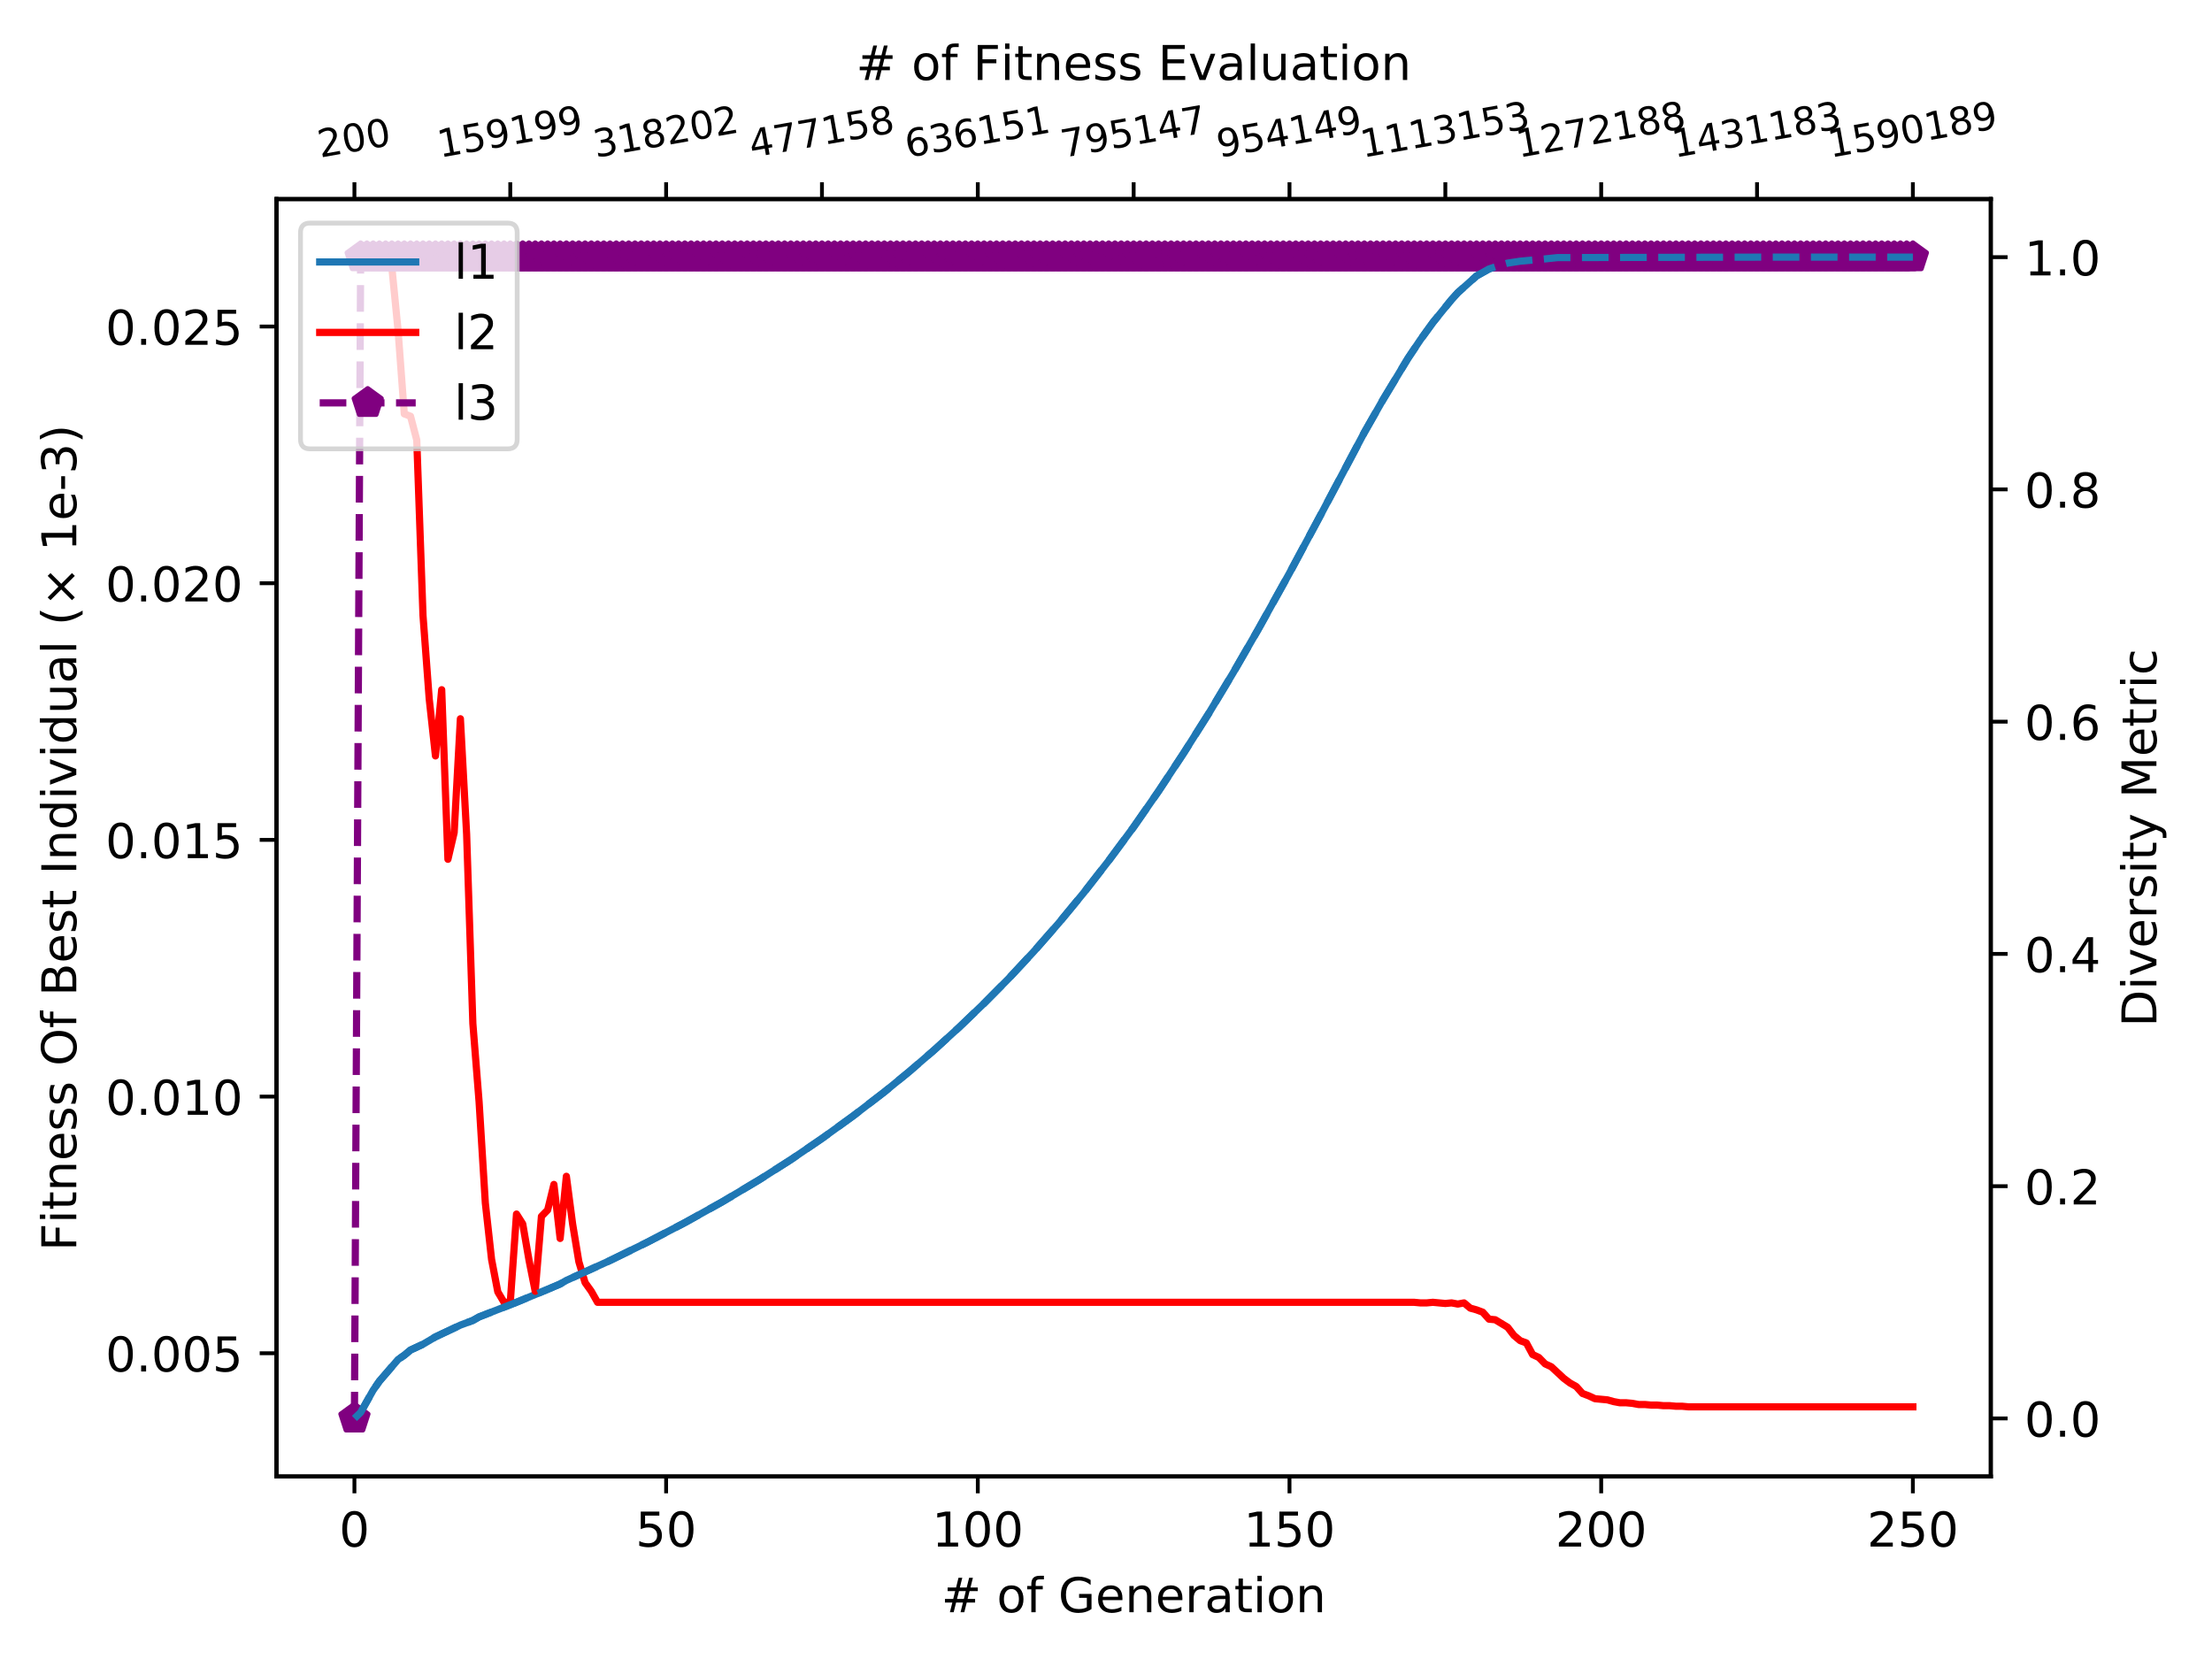 <?xml version="1.0" encoding="utf-8" standalone="no"?>
<!DOCTYPE svg PUBLIC "-//W3C//DTD SVG 1.1//EN"
  "http://www.w3.org/Graphics/SVG/1.1/DTD/svg11.dtd">
<!-- Created with matplotlib (https://matplotlib.org/) -->
<svg height="345.6pt" version="1.1" viewBox="0 0 460.8 345.6" width="460.8pt" xmlns="http://www.w3.org/2000/svg" xmlns:xlink="http://www.w3.org/1999/xlink">
 <defs>
  <style type="text/css">
*{stroke-linecap:butt;stroke-linejoin:round;}
  </style>
 </defs>
 <g id="figure_1">
  <g id="patch_1">
   <path d="M 0 345.6 
L 460.8 345.6 
L 460.8 0 
L 0 0 
z
" style="fill:#ffffff;"/>
  </g>
  <g id="axes_1">
   <g id="patch_2">
    <path d="M 57.6 307.584 
L 414.72 307.584 
L 414.72 41.472 
L 57.6 41.472 
z
" style="fill:#ffffff;"/>
   </g>
   <g id="matplotlib.axis_1">
    <g id="xtick_1">
     <g id="line2d_1">
      <defs>
       <path d="M 0 0 
L 0 3.5 
" id="m8b01deb852" style="stroke:#000000;stroke-width:0.8;"/>
      </defs>
      <g>
       <use style="stroke:#000000;stroke-width:0.8;" x="73.833" xlink:href="#m8b01deb852" y="307.584"/>
      </g>
     </g>
     <g id="text_1">
      <!-- 0 -->
      <defs>
       <path d="M 31.781 66.406 
Q 24.172 66.406 20.328 58.906 
Q 16.5 51.422 16.5 36.375 
Q 16.5 21.391 20.328 13.891 
Q 24.172 6.391 31.781 6.391 
Q 39.453 6.391 43.281 13.891 
Q 47.125 21.391 47.125 36.375 
Q 47.125 51.422 43.281 58.906 
Q 39.453 66.406 31.781 66.406 
z
M 31.781 74.219 
Q 44.047 74.219 50.516 64.516 
Q 56.984 54.828 56.984 36.375 
Q 56.984 17.969 50.516 8.266 
Q 44.047 -1.422 31.781 -1.422 
Q 19.531 -1.422 13.062 8.266 
Q 6.594 17.969 6.594 36.375 
Q 6.594 54.828 13.062 64.516 
Q 19.531 74.219 31.781 74.219 
z
" id="DejaVuSans-48"/>
      </defs>
      <g transform="translate(70.651 322.182)scale(0.1 -0.1)">
       <use xlink:href="#DejaVuSans-48"/>
      </g>
     </g>
    </g>
    <g id="xtick_2">
     <g id="line2d_2">
      <g>
       <use style="stroke:#000000;stroke-width:0.8;" x="138.764" xlink:href="#m8b01deb852" y="307.584"/>
      </g>
     </g>
     <g id="text_2">
      <!-- 50 -->
      <defs>
       <path d="M 10.797 72.906 
L 49.516 72.906 
L 49.516 64.594 
L 19.828 64.594 
L 19.828 46.734 
Q 21.969 47.469 24.109 47.828 
Q 26.266 48.188 28.422 48.188 
Q 40.625 48.188 47.75 41.5 
Q 54.891 34.812 54.891 23.391 
Q 54.891 11.625 47.562 5.094 
Q 40.234 -1.422 26.906 -1.422 
Q 22.312 -1.422 17.547 -0.641 
Q 12.797 0.141 7.719 1.703 
L 7.719 11.625 
Q 12.109 9.234 16.797 8.062 
Q 21.484 6.891 26.703 6.891 
Q 35.156 6.891 40.078 11.328 
Q 45.016 15.766 45.016 23.391 
Q 45.016 31 40.078 35.438 
Q 35.156 39.891 26.703 39.891 
Q 22.75 39.891 18.812 39.016 
Q 14.891 38.141 10.797 36.281 
z
" id="DejaVuSans-53"/>
      </defs>
      <g transform="translate(132.401 322.182)scale(0.1 -0.1)">
       <use xlink:href="#DejaVuSans-53"/>
       <use x="63.623" xlink:href="#DejaVuSans-48"/>
      </g>
     </g>
    </g>
    <g id="xtick_3">
     <g id="line2d_3">
      <g>
       <use style="stroke:#000000;stroke-width:0.8;" x="203.695" xlink:href="#m8b01deb852" y="307.584"/>
      </g>
     </g>
     <g id="text_3">
      <!-- 100 -->
      <defs>
       <path d="M 12.406 8.297 
L 28.516 8.297 
L 28.516 63.922 
L 10.984 60.406 
L 10.984 69.391 
L 28.422 72.906 
L 38.281 72.906 
L 38.281 8.297 
L 54.391 8.297 
L 54.391 0 
L 12.406 0 
z
" id="DejaVuSans-49"/>
      </defs>
      <g transform="translate(194.151 322.182)scale(0.1 -0.1)">
       <use xlink:href="#DejaVuSans-49"/>
       <use x="63.623" xlink:href="#DejaVuSans-48"/>
       <use x="127.246" xlink:href="#DejaVuSans-48"/>
      </g>
     </g>
    </g>
    <g id="xtick_4">
     <g id="line2d_4">
      <g>
       <use style="stroke:#000000;stroke-width:0.8;" x="268.625" xlink:href="#m8b01deb852" y="307.584"/>
      </g>
     </g>
     <g id="text_4">
      <!-- 150 -->
      <g transform="translate(259.082 322.182)scale(0.1 -0.1)">
       <use xlink:href="#DejaVuSans-49"/>
       <use x="63.623" xlink:href="#DejaVuSans-53"/>
       <use x="127.246" xlink:href="#DejaVuSans-48"/>
      </g>
     </g>
    </g>
    <g id="xtick_5">
     <g id="line2d_5">
      <g>
       <use style="stroke:#000000;stroke-width:0.8;" x="333.556" xlink:href="#m8b01deb852" y="307.584"/>
      </g>
     </g>
     <g id="text_5">
      <!-- 200 -->
      <defs>
       <path d="M 19.188 8.297 
L 53.609 8.297 
L 53.609 0 
L 7.328 0 
L 7.328 8.297 
Q 12.938 14.109 22.625 23.891 
Q 32.328 33.688 34.812 36.531 
Q 39.547 41.844 41.422 45.531 
Q 43.312 49.219 43.312 52.781 
Q 43.312 58.594 39.234 62.25 
Q 35.156 65.922 28.609 65.922 
Q 23.969 65.922 18.812 64.312 
Q 13.672 62.703 7.812 59.422 
L 7.812 69.391 
Q 13.766 71.781 18.938 73 
Q 24.125 74.219 28.422 74.219 
Q 39.75 74.219 46.484 68.547 
Q 53.219 62.891 53.219 53.422 
Q 53.219 48.922 51.531 44.891 
Q 49.859 40.875 45.406 35.406 
Q 44.188 33.984 37.641 27.219 
Q 31.109 20.453 19.188 8.297 
z
" id="DejaVuSans-50"/>
      </defs>
      <g transform="translate(324.013 322.182)scale(0.1 -0.1)">
       <use xlink:href="#DejaVuSans-50"/>
       <use x="63.623" xlink:href="#DejaVuSans-48"/>
       <use x="127.246" xlink:href="#DejaVuSans-48"/>
      </g>
     </g>
    </g>
    <g id="xtick_6">
     <g id="line2d_6">
      <g>
       <use style="stroke:#000000;stroke-width:0.8;" x="398.487" xlink:href="#m8b01deb852" y="307.584"/>
      </g>
     </g>
     <g id="text_6">
      <!-- 250 -->
      <g transform="translate(388.944 322.182)scale(0.1 -0.1)">
       <use xlink:href="#DejaVuSans-50"/>
       <use x="63.623" xlink:href="#DejaVuSans-53"/>
       <use x="127.246" xlink:href="#DejaVuSans-48"/>
      </g>
     </g>
    </g>
    <g id="text_7">
     <!-- # of Generation -->
     <defs>
      <path d="M 51.125 44 
L 36.922 44 
L 32.812 27.688 
L 47.125 27.688 
z
M 43.797 71.781 
L 38.719 51.516 
L 52.984 51.516 
L 58.109 71.781 
L 65.922 71.781 
L 60.891 51.516 
L 76.125 51.516 
L 76.125 44 
L 58.984 44 
L 54.984 27.688 
L 70.516 27.688 
L 70.516 20.219 
L 53.078 20.219 
L 48 0 
L 40.188 0 
L 45.219 20.219 
L 30.906 20.219 
L 25.875 0 
L 18.016 0 
L 23.094 20.219 
L 7.719 20.219 
L 7.719 27.688 
L 24.906 27.688 
L 29 44 
L 13.281 44 
L 13.281 51.516 
L 30.906 51.516 
L 35.891 71.781 
z
" id="DejaVuSans-35"/>
      <path id="DejaVuSans-32"/>
      <path d="M 30.609 48.391 
Q 23.391 48.391 19.188 42.75 
Q 14.984 37.109 14.984 27.297 
Q 14.984 17.484 19.156 11.844 
Q 23.344 6.203 30.609 6.203 
Q 37.797 6.203 41.984 11.859 
Q 46.188 17.531 46.188 27.297 
Q 46.188 37.016 41.984 42.703 
Q 37.797 48.391 30.609 48.391 
z
M 30.609 56 
Q 42.328 56 49.016 48.375 
Q 55.719 40.766 55.719 27.297 
Q 55.719 13.875 49.016 6.219 
Q 42.328 -1.422 30.609 -1.422 
Q 18.844 -1.422 12.172 6.219 
Q 5.516 13.875 5.516 27.297 
Q 5.516 40.766 12.172 48.375 
Q 18.844 56 30.609 56 
z
" id="DejaVuSans-111"/>
      <path d="M 37.109 75.984 
L 37.109 68.5 
L 28.516 68.5 
Q 23.688 68.5 21.797 66.547 
Q 19.922 64.594 19.922 59.516 
L 19.922 54.688 
L 34.719 54.688 
L 34.719 47.703 
L 19.922 47.703 
L 19.922 0 
L 10.891 0 
L 10.891 47.703 
L 2.297 47.703 
L 2.297 54.688 
L 10.891 54.688 
L 10.891 58.5 
Q 10.891 67.625 15.141 71.797 
Q 19.391 75.984 28.609 75.984 
z
" id="DejaVuSans-102"/>
      <path d="M 59.516 10.406 
L 59.516 29.984 
L 43.406 29.984 
L 43.406 38.094 
L 69.281 38.094 
L 69.281 6.781 
Q 63.578 2.734 56.688 0.656 
Q 49.812 -1.422 42 -1.422 
Q 24.906 -1.422 15.25 8.562 
Q 5.609 18.562 5.609 36.375 
Q 5.609 54.25 15.25 64.234 
Q 24.906 74.219 42 74.219 
Q 49.125 74.219 55.547 72.453 
Q 61.969 70.703 67.391 67.281 
L 67.391 56.781 
Q 61.922 61.422 55.766 63.766 
Q 49.609 66.109 42.828 66.109 
Q 29.438 66.109 22.719 58.641 
Q 16.016 51.172 16.016 36.375 
Q 16.016 21.625 22.719 14.156 
Q 29.438 6.688 42.828 6.688 
Q 48.047 6.688 52.141 7.594 
Q 56.25 8.5 59.516 10.406 
z
" id="DejaVuSans-71"/>
      <path d="M 56.203 29.594 
L 56.203 25.203 
L 14.891 25.203 
Q 15.484 15.922 20.484 11.062 
Q 25.484 6.203 34.422 6.203 
Q 39.594 6.203 44.453 7.469 
Q 49.312 8.734 54.109 11.281 
L 54.109 2.781 
Q 49.266 0.734 44.188 -0.344 
Q 39.109 -1.422 33.891 -1.422 
Q 20.797 -1.422 13.156 6.188 
Q 5.516 13.812 5.516 26.812 
Q 5.516 40.234 12.766 48.109 
Q 20.016 56 32.328 56 
Q 43.359 56 49.781 48.891 
Q 56.203 41.797 56.203 29.594 
z
M 47.219 32.234 
Q 47.125 39.594 43.094 43.984 
Q 39.062 48.391 32.422 48.391 
Q 24.906 48.391 20.391 44.141 
Q 15.875 39.891 15.188 32.172 
z
" id="DejaVuSans-101"/>
      <path d="M 54.891 33.016 
L 54.891 0 
L 45.906 0 
L 45.906 32.719 
Q 45.906 40.484 42.875 44.328 
Q 39.844 48.188 33.797 48.188 
Q 26.516 48.188 22.312 43.547 
Q 18.109 38.922 18.109 30.906 
L 18.109 0 
L 9.078 0 
L 9.078 54.688 
L 18.109 54.688 
L 18.109 46.188 
Q 21.344 51.125 25.703 53.562 
Q 30.078 56 35.797 56 
Q 45.219 56 50.047 50.172 
Q 54.891 44.344 54.891 33.016 
z
" id="DejaVuSans-110"/>
      <path d="M 41.109 46.297 
Q 39.594 47.172 37.812 47.578 
Q 36.031 48 33.891 48 
Q 26.266 48 22.188 43.047 
Q 18.109 38.094 18.109 28.812 
L 18.109 0 
L 9.078 0 
L 9.078 54.688 
L 18.109 54.688 
L 18.109 46.188 
Q 20.953 51.172 25.484 53.578 
Q 30.031 56 36.531 56 
Q 37.453 56 38.578 55.875 
Q 39.703 55.766 41.062 55.516 
z
" id="DejaVuSans-114"/>
      <path d="M 34.281 27.484 
Q 23.391 27.484 19.188 25 
Q 14.984 22.516 14.984 16.5 
Q 14.984 11.719 18.141 8.906 
Q 21.297 6.109 26.703 6.109 
Q 34.188 6.109 38.703 11.406 
Q 43.219 16.703 43.219 25.484 
L 43.219 27.484 
z
M 52.203 31.203 
L 52.203 0 
L 43.219 0 
L 43.219 8.297 
Q 40.141 3.328 35.547 0.953 
Q 30.953 -1.422 24.312 -1.422 
Q 15.922 -1.422 10.953 3.297 
Q 6 8.016 6 15.922 
Q 6 25.141 12.172 29.828 
Q 18.359 34.516 30.609 34.516 
L 43.219 34.516 
L 43.219 35.406 
Q 43.219 41.609 39.141 45 
Q 35.062 48.391 27.688 48.391 
Q 23 48.391 18.547 47.266 
Q 14.109 46.141 10.016 43.891 
L 10.016 52.203 
Q 14.938 54.109 19.578 55.047 
Q 24.219 56 28.609 56 
Q 40.484 56 46.344 49.844 
Q 52.203 43.703 52.203 31.203 
z
" id="DejaVuSans-97"/>
      <path d="M 18.312 70.219 
L 18.312 54.688 
L 36.812 54.688 
L 36.812 47.703 
L 18.312 47.703 
L 18.312 18.016 
Q 18.312 11.328 20.141 9.422 
Q 21.969 7.516 27.594 7.516 
L 36.812 7.516 
L 36.812 0 
L 27.594 0 
Q 17.188 0 13.234 3.875 
Q 9.281 7.766 9.281 18.016 
L 9.281 47.703 
L 2.688 47.703 
L 2.688 54.688 
L 9.281 54.688 
L 9.281 70.219 
z
" id="DejaVuSans-116"/>
      <path d="M 9.422 54.688 
L 18.406 54.688 
L 18.406 0 
L 9.422 0 
z
M 9.422 75.984 
L 18.406 75.984 
L 18.406 64.594 
L 9.422 64.594 
z
" id="DejaVuSans-105"/>
     </defs>
     <g transform="translate(196.08 335.861)scale(0.1 -0.1)">
      <use xlink:href="#DejaVuSans-35"/>
      <use x="83.789" xlink:href="#DejaVuSans-32"/>
      <use x="115.576" xlink:href="#DejaVuSans-111"/>
      <use x="176.758" xlink:href="#DejaVuSans-102"/>
      <use x="211.963" xlink:href="#DejaVuSans-32"/>
      <use x="243.75" xlink:href="#DejaVuSans-71"/>
      <use x="321.24" xlink:href="#DejaVuSans-101"/>
      <use x="382.764" xlink:href="#DejaVuSans-110"/>
      <use x="446.143" xlink:href="#DejaVuSans-101"/>
      <use x="507.666" xlink:href="#DejaVuSans-114"/>
      <use x="548.779" xlink:href="#DejaVuSans-97"/>
      <use x="610.059" xlink:href="#DejaVuSans-116"/>
      <use x="649.268" xlink:href="#DejaVuSans-105"/>
      <use x="677.051" xlink:href="#DejaVuSans-111"/>
      <use x="738.232" xlink:href="#DejaVuSans-110"/>
     </g>
    </g>
   </g>
   <g id="matplotlib.axis_2">
    <g id="ytick_1">
     <g id="line2d_7">
      <defs>
       <path d="M 0 0 
L -3.5 0 
" id="m1e43f1dc4b" style="stroke:#000000;stroke-width:0.8;"/>
      </defs>
      <g>
       <use style="stroke:#000000;stroke-width:0.8;" x="57.6" xlink:href="#m1e43f1dc4b" y="281.906"/>
      </g>
     </g>
     <g id="text_8">
      <!-- 0.005 -->
      <defs>
       <path d="M 10.688 12.406 
L 21 12.406 
L 21 0 
L 10.688 0 
z
" id="DejaVuSans-46"/>
      </defs>
      <g transform="translate(21.972 285.705)scale(0.1 -0.1)">
       <use xlink:href="#DejaVuSans-48"/>
       <use x="63.623" xlink:href="#DejaVuSans-46"/>
       <use x="95.41" xlink:href="#DejaVuSans-48"/>
       <use x="159.033" xlink:href="#DejaVuSans-48"/>
       <use x="222.656" xlink:href="#DejaVuSans-53"/>
      </g>
     </g>
    </g>
    <g id="ytick_2">
     <g id="line2d_8">
      <g>
       <use style="stroke:#000000;stroke-width:0.8;" x="57.6" xlink:href="#m1e43f1dc4b" y="228.435"/>
      </g>
     </g>
     <g id="text_9">
      <!-- 0.010 -->
      <g transform="translate(21.972 232.234)scale(0.1 -0.1)">
       <use xlink:href="#DejaVuSans-48"/>
       <use x="63.623" xlink:href="#DejaVuSans-46"/>
       <use x="95.41" xlink:href="#DejaVuSans-48"/>
       <use x="159.033" xlink:href="#DejaVuSans-49"/>
       <use x="222.656" xlink:href="#DejaVuSans-48"/>
      </g>
     </g>
    </g>
    <g id="ytick_3">
     <g id="line2d_9">
      <g>
       <use style="stroke:#000000;stroke-width:0.8;" x="57.6" xlink:href="#m1e43f1dc4b" y="174.965"/>
      </g>
     </g>
     <g id="text_10">
      <!-- 0.015 -->
      <g transform="translate(21.972 178.764)scale(0.1 -0.1)">
       <use xlink:href="#DejaVuSans-48"/>
       <use x="63.623" xlink:href="#DejaVuSans-46"/>
       <use x="95.41" xlink:href="#DejaVuSans-48"/>
       <use x="159.033" xlink:href="#DejaVuSans-49"/>
       <use x="222.656" xlink:href="#DejaVuSans-53"/>
      </g>
     </g>
    </g>
    <g id="ytick_4">
     <g id="line2d_10">
      <g>
       <use style="stroke:#000000;stroke-width:0.8;" x="57.6" xlink:href="#m1e43f1dc4b" y="121.495"/>
      </g>
     </g>
     <g id="text_11">
      <!-- 0.020 -->
      <g transform="translate(21.972 125.294)scale(0.1 -0.1)">
       <use xlink:href="#DejaVuSans-48"/>
       <use x="63.623" xlink:href="#DejaVuSans-46"/>
       <use x="95.41" xlink:href="#DejaVuSans-48"/>
       <use x="159.033" xlink:href="#DejaVuSans-50"/>
       <use x="222.656" xlink:href="#DejaVuSans-48"/>
      </g>
     </g>
    </g>
    <g id="ytick_5">
     <g id="line2d_11">
      <g>
       <use style="stroke:#000000;stroke-width:0.8;" x="57.6" xlink:href="#m1e43f1dc4b" y="68.024"/>
      </g>
     </g>
     <g id="text_12">
      <!-- 0.025 -->
      <g transform="translate(21.972 71.824)scale(0.1 -0.1)">
       <use xlink:href="#DejaVuSans-48"/>
       <use x="63.623" xlink:href="#DejaVuSans-46"/>
       <use x="95.41" xlink:href="#DejaVuSans-48"/>
       <use x="159.033" xlink:href="#DejaVuSans-50"/>
       <use x="222.656" xlink:href="#DejaVuSans-53"/>
      </g>
     </g>
    </g>
    <g id="text_13">
     <!-- Fitness Of Best Individual (× 1e-3) -->
     <defs>
      <path d="M 9.812 72.906 
L 51.703 72.906 
L 51.703 64.594 
L 19.672 64.594 
L 19.672 43.109 
L 48.578 43.109 
L 48.578 34.812 
L 19.672 34.812 
L 19.672 0 
L 9.812 0 
z
" id="DejaVuSans-70"/>
      <path d="M 44.281 53.078 
L 44.281 44.578 
Q 40.484 46.531 36.375 47.5 
Q 32.281 48.484 27.875 48.484 
Q 21.188 48.484 17.844 46.438 
Q 14.5 44.391 14.5 40.281 
Q 14.5 37.156 16.891 35.375 
Q 19.281 33.594 26.516 31.984 
L 29.594 31.297 
Q 39.156 29.25 43.188 25.516 
Q 47.219 21.781 47.219 15.094 
Q 47.219 7.469 41.188 3.016 
Q 35.156 -1.422 24.609 -1.422 
Q 20.219 -1.422 15.453 -0.562 
Q 10.688 0.297 5.422 2 
L 5.422 11.281 
Q 10.406 8.688 15.234 7.391 
Q 20.062 6.109 24.812 6.109 
Q 31.156 6.109 34.562 8.281 
Q 37.984 10.453 37.984 14.406 
Q 37.984 18.062 35.516 20.016 
Q 33.062 21.969 24.703 23.781 
L 21.578 24.516 
Q 13.234 26.266 9.516 29.906 
Q 5.812 33.547 5.812 39.891 
Q 5.812 47.609 11.281 51.797 
Q 16.75 56 26.812 56 
Q 31.781 56 36.172 55.266 
Q 40.578 54.547 44.281 53.078 
z
" id="DejaVuSans-115"/>
      <path d="M 39.406 66.219 
Q 28.656 66.219 22.328 58.203 
Q 16.016 50.203 16.016 36.375 
Q 16.016 22.609 22.328 14.594 
Q 28.656 6.594 39.406 6.594 
Q 50.141 6.594 56.422 14.594 
Q 62.703 22.609 62.703 36.375 
Q 62.703 50.203 56.422 58.203 
Q 50.141 66.219 39.406 66.219 
z
M 39.406 74.219 
Q 54.734 74.219 63.906 63.938 
Q 73.094 53.656 73.094 36.375 
Q 73.094 19.141 63.906 8.859 
Q 54.734 -1.422 39.406 -1.422 
Q 24.031 -1.422 14.812 8.828 
Q 5.609 19.094 5.609 36.375 
Q 5.609 53.656 14.812 63.938 
Q 24.031 74.219 39.406 74.219 
z
" id="DejaVuSans-79"/>
      <path d="M 19.672 34.812 
L 19.672 8.109 
L 35.5 8.109 
Q 43.453 8.109 47.281 11.406 
Q 51.125 14.703 51.125 21.484 
Q 51.125 28.328 47.281 31.562 
Q 43.453 34.812 35.5 34.812 
z
M 19.672 64.797 
L 19.672 42.828 
L 34.281 42.828 
Q 41.5 42.828 45.031 45.531 
Q 48.578 48.25 48.578 53.812 
Q 48.578 59.328 45.031 62.062 
Q 41.5 64.797 34.281 64.797 
z
M 9.812 72.906 
L 35.016 72.906 
Q 46.297 72.906 52.391 68.219 
Q 58.5 63.531 58.5 54.891 
Q 58.5 48.188 55.375 44.234 
Q 52.25 40.281 46.188 39.312 
Q 53.469 37.75 57.5 32.781 
Q 61.531 27.828 61.531 20.406 
Q 61.531 10.641 54.891 5.312 
Q 48.25 0 35.984 0 
L 9.812 0 
z
" id="DejaVuSans-66"/>
      <path d="M 9.812 72.906 
L 19.672 72.906 
L 19.672 0 
L 9.812 0 
z
" id="DejaVuSans-73"/>
      <path d="M 45.406 46.391 
L 45.406 75.984 
L 54.391 75.984 
L 54.391 0 
L 45.406 0 
L 45.406 8.203 
Q 42.578 3.328 38.25 0.953 
Q 33.938 -1.422 27.875 -1.422 
Q 17.969 -1.422 11.734 6.484 
Q 5.516 14.406 5.516 27.297 
Q 5.516 40.188 11.734 48.094 
Q 17.969 56 27.875 56 
Q 33.938 56 38.25 53.625 
Q 42.578 51.266 45.406 46.391 
z
M 14.797 27.297 
Q 14.797 17.391 18.875 11.75 
Q 22.953 6.109 30.078 6.109 
Q 37.203 6.109 41.297 11.75 
Q 45.406 17.391 45.406 27.297 
Q 45.406 37.203 41.297 42.844 
Q 37.203 48.484 30.078 48.484 
Q 22.953 48.484 18.875 42.844 
Q 14.797 37.203 14.797 27.297 
z
" id="DejaVuSans-100"/>
      <path d="M 2.984 54.688 
L 12.5 54.688 
L 29.594 8.797 
L 46.688 54.688 
L 56.203 54.688 
L 35.688 0 
L 23.484 0 
z
" id="DejaVuSans-118"/>
      <path d="M 8.5 21.578 
L 8.5 54.688 
L 17.484 54.688 
L 17.484 21.922 
Q 17.484 14.156 20.5 10.266 
Q 23.531 6.391 29.594 6.391 
Q 36.859 6.391 41.078 11.031 
Q 45.312 15.672 45.312 23.688 
L 45.312 54.688 
L 54.297 54.688 
L 54.297 0 
L 45.312 0 
L 45.312 8.406 
Q 42.047 3.422 37.719 1 
Q 33.406 -1.422 27.688 -1.422 
Q 18.266 -1.422 13.375 4.438 
Q 8.5 10.297 8.5 21.578 
z
M 31.109 56 
z
" id="DejaVuSans-117"/>
      <path d="M 9.422 75.984 
L 18.406 75.984 
L 18.406 0 
L 9.422 0 
z
" id="DejaVuSans-108"/>
      <path d="M 31 75.875 
Q 24.469 64.656 21.281 53.656 
Q 18.109 42.672 18.109 31.391 
Q 18.109 20.125 21.312 9.062 
Q 24.516 -2 31 -13.188 
L 23.188 -13.188 
Q 15.875 -1.703 12.234 9.375 
Q 8.594 20.453 8.594 31.391 
Q 8.594 42.281 12.203 53.312 
Q 15.828 64.359 23.188 75.875 
z
" id="DejaVuSans-40"/>
      <path d="M 70.125 53.719 
L 47.797 31.297 
L 70.125 8.984 
L 64.312 3.078 
L 41.891 25.484 
L 19.484 3.078 
L 13.719 8.984 
L 35.984 31.297 
L 13.719 53.719 
L 19.484 59.625 
L 41.891 37.203 
L 64.312 59.625 
z
" id="DejaVuSans-215"/>
      <path d="M 4.891 31.391 
L 31.203 31.391 
L 31.203 23.391 
L 4.891 23.391 
z
" id="DejaVuSans-45"/>
      <path d="M 40.578 39.312 
Q 47.656 37.797 51.625 33 
Q 55.609 28.219 55.609 21.188 
Q 55.609 10.406 48.188 4.484 
Q 40.766 -1.422 27.094 -1.422 
Q 22.516 -1.422 17.656 -0.516 
Q 12.797 0.391 7.625 2.203 
L 7.625 11.719 
Q 11.719 9.328 16.594 8.109 
Q 21.484 6.891 26.812 6.891 
Q 36.078 6.891 40.938 10.547 
Q 45.797 14.203 45.797 21.188 
Q 45.797 27.641 41.281 31.266 
Q 36.766 34.906 28.719 34.906 
L 20.219 34.906 
L 20.219 43.016 
L 29.109 43.016 
Q 36.375 43.016 40.234 45.922 
Q 44.094 48.828 44.094 54.297 
Q 44.094 59.906 40.109 62.906 
Q 36.141 65.922 28.719 65.922 
Q 24.656 65.922 20.016 65.031 
Q 15.375 64.156 9.812 62.312 
L 9.812 71.094 
Q 15.438 72.656 20.344 73.438 
Q 25.25 74.219 29.594 74.219 
Q 40.828 74.219 47.359 69.109 
Q 53.906 64.016 53.906 55.328 
Q 53.906 49.266 50.438 45.094 
Q 46.969 40.922 40.578 39.312 
z
" id="DejaVuSans-51"/>
      <path d="M 8.016 75.875 
L 15.828 75.875 
Q 23.141 64.359 26.781 53.312 
Q 30.422 42.281 30.422 31.391 
Q 30.422 20.453 26.781 9.375 
Q 23.141 -1.703 15.828 -13.188 
L 8.016 -13.188 
Q 14.5 -2 17.703 9.062 
Q 20.906 20.125 20.906 31.391 
Q 20.906 42.672 17.703 53.656 
Q 14.5 64.656 8.016 75.875 
z
" id="DejaVuSans-41"/>
     </defs>
     <g transform="translate(15.892 260.601)rotate(-90)scale(0.1 -0.1)">
      <use xlink:href="#DejaVuSans-70"/>
      <use x="57.41" xlink:href="#DejaVuSans-105"/>
      <use x="85.193" xlink:href="#DejaVuSans-116"/>
      <use x="124.402" xlink:href="#DejaVuSans-110"/>
      <use x="187.781" xlink:href="#DejaVuSans-101"/>
      <use x="249.305" xlink:href="#DejaVuSans-115"/>
      <use x="301.404" xlink:href="#DejaVuSans-115"/>
      <use x="353.504" xlink:href="#DejaVuSans-32"/>
      <use x="385.291" xlink:href="#DejaVuSans-79"/>
      <use x="464.002" xlink:href="#DejaVuSans-102"/>
      <use x="499.207" xlink:href="#DejaVuSans-32"/>
      <use x="530.994" xlink:href="#DejaVuSans-66"/>
      <use x="599.598" xlink:href="#DejaVuSans-101"/>
      <use x="661.121" xlink:href="#DejaVuSans-115"/>
      <use x="713.221" xlink:href="#DejaVuSans-116"/>
      <use x="752.43" xlink:href="#DejaVuSans-32"/>
      <use x="784.217" xlink:href="#DejaVuSans-73"/>
      <use x="813.709" xlink:href="#DejaVuSans-110"/>
      <use x="877.088" xlink:href="#DejaVuSans-100"/>
      <use x="940.564" xlink:href="#DejaVuSans-105"/>
      <use x="968.348" xlink:href="#DejaVuSans-118"/>
      <use x="1027.527" xlink:href="#DejaVuSans-105"/>
      <use x="1055.311" xlink:href="#DejaVuSans-100"/>
      <use x="1118.787" xlink:href="#DejaVuSans-117"/>
      <use x="1182.166" xlink:href="#DejaVuSans-97"/>
      <use x="1243.445" xlink:href="#DejaVuSans-108"/>
      <use x="1271.229" xlink:href="#DejaVuSans-32"/>
      <use x="1303.016" xlink:href="#DejaVuSans-40"/>
      <use x="1342.029" xlink:href="#DejaVuSans-215"/>
      <use x="1425.818" xlink:href="#DejaVuSans-32"/>
      <use x="1457.605" xlink:href="#DejaVuSans-49"/>
      <use x="1521.229" xlink:href="#DejaVuSans-101"/>
      <use x="1582.752" xlink:href="#DejaVuSans-45"/>
      <use x="1618.836" xlink:href="#DejaVuSans-51"/>
      <use x="1682.459" xlink:href="#DejaVuSans-41"/>
     </g>
    </g>
   </g>
   <g id="line2d_12">
    <path clip-path="url(#pf537e89a78)" d="M 73.833 295.488 
L 75.131 294.234 
L 77.729 289.614 
L 79.027 287.738 
L 82.923 283.211 
L 84.222 282.318 
L 85.52 281.234 
L 88.118 280.027 
L 90.715 278.492 
L 95.909 276.041 
L 98.506 275.073 
L 99.805 274.335 
L 107.597 271.286 
L 114.09 268.591 
L 116.687 267.481 
L 117.986 266.731 
L 127.076 262.587 
L 134.868 258.768 
L 142.659 254.705 
L 150.451 250.369 
L 158.243 245.721 
L 164.736 241.588 
L 171.229 237.166 
L 177.722 232.471 
L 184.215 227.483 
L 189.41 223.232 
L 194.604 218.746 
L 199.799 214.009 
L 204.993 209.022 
L 210.188 203.774 
L 215.382 198.192 
L 220.577 192.264 
L 225.771 185.964 
L 230.966 179.293 
L 236.16 172.277 
L 241.354 164.804 
L 246.549 156.936 
L 251.743 148.72 
L 256.938 140.076 
L 262.132 131.066 
L 268.625 119.386 
L 275.119 107.267 
L 284.209 90.097 
L 288.105 83.266 
L 293.299 74.656 
L 295.896 70.778 
L 298.494 67.189 
L 302.39 62.401 
L 303.688 60.969 
L 307.584 57.488 
L 310.181 56.031 
L 312.778 55.163 
L 314.077 54.81 
L 316.674 54.411 
L 319.272 54.172 
L 321.869 53.936 
L 324.466 53.662 
L 366.022 53.568 
L 398.487 53.568 
L 398.487 53.568 
" style="fill:none;stroke:#1f77b4;stroke-linecap:square;stroke-width:1.5;"/>
   </g>
   <g id="patch_3">
    <path d="M 57.6 307.584 
L 57.6 41.472 
" style="fill:none;stroke:#000000;stroke-linecap:square;stroke-linejoin:miter;stroke-width:0.8;"/>
   </g>
   <g id="patch_4">
    <path d="M 414.72 307.584 
L 414.72 41.472 
" style="fill:none;stroke:#000000;stroke-linecap:square;stroke-linejoin:miter;stroke-width:0.8;"/>
   </g>
   <g id="patch_5">
    <path d="M 57.6 307.584 
L 414.72 307.584 
" style="fill:none;stroke:#000000;stroke-linecap:square;stroke-linejoin:miter;stroke-width:0.8;"/>
   </g>
   <g id="patch_6">
    <path d="M 57.6 41.472 
L 414.72 41.472 
" style="fill:none;stroke:#000000;stroke-linecap:square;stroke-linejoin:miter;stroke-width:0.8;"/>
   </g>
  </g>
  <g id="axes_2">
   <g id="matplotlib.axis_3">
    <g id="ytick_6">
     <g id="line2d_13">
      <defs>
       <path d="M 0 0 
L 3.5 0 
" id="mc99820bdb5" style="stroke:#000000;stroke-width:0.8;"/>
      </defs>
      <g>
       <use style="stroke:#000000;stroke-width:0.8;" x="414.72" xlink:href="#mc99820bdb5" y="295.488"/>
      </g>
     </g>
     <g id="text_14">
      <!-- 0.0 -->
      <g transform="translate(421.72 299.287)scale(0.1 -0.1)">
       <use xlink:href="#DejaVuSans-48"/>
       <use x="63.623" xlink:href="#DejaVuSans-46"/>
       <use x="95.41" xlink:href="#DejaVuSans-48"/>
      </g>
     </g>
    </g>
    <g id="ytick_7">
     <g id="line2d_14">
      <g>
       <use style="stroke:#000000;stroke-width:0.8;" x="414.72" xlink:href="#mc99820bdb5" y="247.104"/>
      </g>
     </g>
     <g id="text_15">
      <!-- 0.2 -->
      <g transform="translate(421.72 250.903)scale(0.1 -0.1)">
       <use xlink:href="#DejaVuSans-48"/>
       <use x="63.623" xlink:href="#DejaVuSans-46"/>
       <use x="95.41" xlink:href="#DejaVuSans-50"/>
      </g>
     </g>
    </g>
    <g id="ytick_8">
     <g id="line2d_15">
      <g>
       <use style="stroke:#000000;stroke-width:0.8;" x="414.72" xlink:href="#mc99820bdb5" y="198.72"/>
      </g>
     </g>
     <g id="text_16">
      <!-- 0.4 -->
      <defs>
       <path d="M 37.797 64.312 
L 12.891 25.391 
L 37.797 25.391 
z
M 35.203 72.906 
L 47.609 72.906 
L 47.609 25.391 
L 58.016 25.391 
L 58.016 17.188 
L 47.609 17.188 
L 47.609 0 
L 37.797 0 
L 37.797 17.188 
L 4.891 17.188 
L 4.891 26.703 
z
" id="DejaVuSans-52"/>
      </defs>
      <g transform="translate(421.72 202.519)scale(0.1 -0.1)">
       <use xlink:href="#DejaVuSans-48"/>
       <use x="63.623" xlink:href="#DejaVuSans-46"/>
       <use x="95.41" xlink:href="#DejaVuSans-52"/>
      </g>
     </g>
    </g>
    <g id="ytick_9">
     <g id="line2d_16">
      <g>
       <use style="stroke:#000000;stroke-width:0.8;" x="414.72" xlink:href="#mc99820bdb5" y="150.336"/>
      </g>
     </g>
     <g id="text_17">
      <!-- 0.6 -->
      <defs>
       <path d="M 33.016 40.375 
Q 26.375 40.375 22.484 35.828 
Q 18.609 31.297 18.609 23.391 
Q 18.609 15.531 22.484 10.953 
Q 26.375 6.391 33.016 6.391 
Q 39.656 6.391 43.531 10.953 
Q 47.406 15.531 47.406 23.391 
Q 47.406 31.297 43.531 35.828 
Q 39.656 40.375 33.016 40.375 
z
M 52.594 71.297 
L 52.594 62.312 
Q 48.875 64.062 45.094 64.984 
Q 41.312 65.922 37.594 65.922 
Q 27.828 65.922 22.672 59.328 
Q 17.531 52.734 16.797 39.406 
Q 19.672 43.656 24.016 45.922 
Q 28.375 48.188 33.594 48.188 
Q 44.578 48.188 50.953 41.516 
Q 57.328 34.859 57.328 23.391 
Q 57.328 12.156 50.688 5.359 
Q 44.047 -1.422 33.016 -1.422 
Q 20.359 -1.422 13.672 8.266 
Q 6.984 17.969 6.984 36.375 
Q 6.984 53.656 15.188 63.938 
Q 23.391 74.219 37.203 74.219 
Q 40.922 74.219 44.703 73.484 
Q 48.484 72.75 52.594 71.297 
z
" id="DejaVuSans-54"/>
      </defs>
      <g transform="translate(421.72 154.135)scale(0.1 -0.1)">
       <use xlink:href="#DejaVuSans-48"/>
       <use x="63.623" xlink:href="#DejaVuSans-46"/>
       <use x="95.41" xlink:href="#DejaVuSans-54"/>
      </g>
     </g>
    </g>
    <g id="ytick_10">
     <g id="line2d_17">
      <g>
       <use style="stroke:#000000;stroke-width:0.8;" x="414.72" xlink:href="#mc99820bdb5" y="101.952"/>
      </g>
     </g>
     <g id="text_18">
      <!-- 0.8 -->
      <defs>
       <path d="M 31.781 34.625 
Q 24.75 34.625 20.719 30.859 
Q 16.703 27.094 16.703 20.516 
Q 16.703 13.922 20.719 10.156 
Q 24.75 6.391 31.781 6.391 
Q 38.812 6.391 42.859 10.172 
Q 46.922 13.969 46.922 20.516 
Q 46.922 27.094 42.891 30.859 
Q 38.875 34.625 31.781 34.625 
z
M 21.922 38.812 
Q 15.578 40.375 12.031 44.719 
Q 8.5 49.078 8.5 55.328 
Q 8.5 64.062 14.719 69.141 
Q 20.953 74.219 31.781 74.219 
Q 42.672 74.219 48.875 69.141 
Q 55.078 64.062 55.078 55.328 
Q 55.078 49.078 51.531 44.719 
Q 48 40.375 41.703 38.812 
Q 48.828 37.156 52.797 32.312 
Q 56.781 27.484 56.781 20.516 
Q 56.781 9.906 50.312 4.234 
Q 43.844 -1.422 31.781 -1.422 
Q 19.734 -1.422 13.25 4.234 
Q 6.781 9.906 6.781 20.516 
Q 6.781 27.484 10.781 32.312 
Q 14.797 37.156 21.922 38.812 
z
M 18.312 54.391 
Q 18.312 48.734 21.844 45.562 
Q 25.391 42.391 31.781 42.391 
Q 38.141 42.391 41.719 45.562 
Q 45.312 48.734 45.312 54.391 
Q 45.312 60.062 41.719 63.234 
Q 38.141 66.406 31.781 66.406 
Q 25.391 66.406 21.844 63.234 
Q 18.312 60.062 18.312 54.391 
z
" id="DejaVuSans-56"/>
      </defs>
      <g transform="translate(421.72 105.751)scale(0.1 -0.1)">
       <use xlink:href="#DejaVuSans-48"/>
       <use x="63.623" xlink:href="#DejaVuSans-46"/>
       <use x="95.41" xlink:href="#DejaVuSans-56"/>
      </g>
     </g>
    </g>
    <g id="ytick_11">
     <g id="line2d_18">
      <g>
       <use style="stroke:#000000;stroke-width:0.8;" x="414.72" xlink:href="#mc99820bdb5" y="53.568"/>
      </g>
     </g>
     <g id="text_19">
      <!-- 1.0 -->
      <g transform="translate(421.72 57.367)scale(0.1 -0.1)">
       <use xlink:href="#DejaVuSans-49"/>
       <use x="63.623" xlink:href="#DejaVuSans-46"/>
       <use x="95.41" xlink:href="#DejaVuSans-48"/>
      </g>
     </g>
    </g>
    <g id="text_20">
     <!-- Diversity Metric -->
     <defs>
      <path d="M 19.672 64.797 
L 19.672 8.109 
L 31.594 8.109 
Q 46.688 8.109 53.688 14.938 
Q 60.688 21.781 60.688 36.531 
Q 60.688 51.172 53.688 57.984 
Q 46.688 64.797 31.594 64.797 
z
M 9.812 72.906 
L 30.078 72.906 
Q 51.266 72.906 61.172 64.094 
Q 71.094 55.281 71.094 36.531 
Q 71.094 17.672 61.125 8.828 
Q 51.172 0 30.078 0 
L 9.812 0 
z
" id="DejaVuSans-68"/>
      <path d="M 32.172 -5.078 
Q 28.375 -14.844 24.75 -17.812 
Q 21.141 -20.797 15.094 -20.797 
L 7.906 -20.797 
L 7.906 -13.281 
L 13.188 -13.281 
Q 16.891 -13.281 18.938 -11.516 
Q 21 -9.766 23.484 -3.219 
L 25.094 0.875 
L 2.984 54.688 
L 12.5 54.688 
L 29.594 11.922 
L 46.688 54.688 
L 56.203 54.688 
z
" id="DejaVuSans-121"/>
      <path d="M 9.812 72.906 
L 24.516 72.906 
L 43.109 23.297 
L 61.812 72.906 
L 76.516 72.906 
L 76.516 0 
L 66.891 0 
L 66.891 64.016 
L 48.094 14.016 
L 38.188 14.016 
L 19.391 64.016 
L 19.391 0 
L 9.812 0 
z
" id="DejaVuSans-77"/>
      <path d="M 48.781 52.594 
L 48.781 44.188 
Q 44.969 46.297 41.141 47.344 
Q 37.312 48.391 33.406 48.391 
Q 24.656 48.391 19.812 42.844 
Q 14.984 37.312 14.984 27.297 
Q 14.984 17.281 19.812 11.734 
Q 24.656 6.203 33.406 6.203 
Q 37.312 6.203 41.141 7.25 
Q 44.969 8.297 48.781 10.406 
L 48.781 2.094 
Q 45.016 0.344 40.984 -0.531 
Q 36.969 -1.422 32.422 -1.422 
Q 20.062 -1.422 12.781 6.344 
Q 5.516 14.109 5.516 27.297 
Q 5.516 40.672 12.859 48.328 
Q 20.219 56 33.016 56 
Q 37.156 56 41.109 55.141 
Q 45.062 54.297 48.781 52.594 
z
" id="DejaVuSans-99"/>
     </defs>
     <g transform="translate(449.222 213.905)rotate(-90)scale(0.1 -0.1)">
      <use xlink:href="#DejaVuSans-68"/>
      <use x="77.002" xlink:href="#DejaVuSans-105"/>
      <use x="104.785" xlink:href="#DejaVuSans-118"/>
      <use x="163.965" xlink:href="#DejaVuSans-101"/>
      <use x="225.488" xlink:href="#DejaVuSans-114"/>
      <use x="266.602" xlink:href="#DejaVuSans-115"/>
      <use x="318.701" xlink:href="#DejaVuSans-105"/>
      <use x="346.484" xlink:href="#DejaVuSans-116"/>
      <use x="385.693" xlink:href="#DejaVuSans-121"/>
      <use x="444.873" xlink:href="#DejaVuSans-32"/>
      <use x="476.66" xlink:href="#DejaVuSans-77"/>
      <use x="562.939" xlink:href="#DejaVuSans-101"/>
      <use x="624.463" xlink:href="#DejaVuSans-116"/>
      <use x="663.672" xlink:href="#DejaVuSans-114"/>
      <use x="704.785" xlink:href="#DejaVuSans-105"/>
      <use x="732.568" xlink:href="#DejaVuSans-99"/>
     </g>
    </g>
   </g>
   <g id="line2d_19">
    <path clip-path="url(#pf537e89a78)" d="M 73.833 53.568 
L 80.326 53.568 
L 81.624 55.624 
L 82.923 68.809 
L 84.222 86.227 
L 85.52 86.711 
L 86.819 91.67 
L 88.118 128.2 
L 89.416 145.619 
L 90.715 157.473 
L 92.013 143.683 
L 93.312 179.004 
L 94.611 173.439 
L 95.909 149.731 
L 97.208 173.802 
L 98.506 213.235 
L 99.805 229.565 
L 101.104 250.612 
L 102.402 262.345 
L 103.701 269.119 
L 105 271.296 
L 106.298 271.296 
L 107.597 252.91 
L 108.895 254.966 
L 110.194 262.466 
L 111.493 268.998 
L 112.791 253.394 
L 114.09 252.063 
L 115.389 246.741 
L 116.687 257.99 
L 117.986 245.048 
L 119.284 254.966 
L 120.583 262.829 
L 121.882 267.183 
L 123.18 268.998 
L 124.479 271.296 
L 294.598 271.296 
L 295.896 271.417 
L 297.195 271.417 
L 298.494 271.296 
L 301.091 271.538 
L 302.39 271.417 
L 303.688 271.659 
L 304.987 271.417 
L 306.285 272.506 
L 307.584 272.868 
L 308.883 273.352 
L 310.181 274.804 
L 311.48 274.925 
L 314.077 276.497 
L 315.376 278.191 
L 316.674 279.279 
L 317.973 279.763 
L 319.272 282.182 
L 320.57 282.787 
L 321.869 284.118 
L 323.167 284.723 
L 325.765 287.142 
L 327.063 288.109 
L 328.362 288.835 
L 329.661 290.287 
L 330.959 290.771 
L 332.258 291.375 
L 334.855 291.617 
L 336.154 291.98 
L 337.452 292.222 
L 338.751 292.222 
L 340.049 292.343 
L 341.348 292.585 
L 342.647 292.585 
L 343.945 292.706 
L 345.244 292.706 
L 346.543 292.827 
L 347.841 292.827 
L 349.14 292.948 
L 350.438 292.948 
L 351.737 293.069 
L 398.487 293.069 
L 398.487 293.069 
" style="fill:none;stroke:#ff0000;stroke-linecap:square;stroke-width:1.5;"/>
   </g>
   <g id="line2d_20">
    <path clip-path="url(#pf537e89a78)" d="M 73.833 295.488 
L 75.131 53.568 
L 398.487 53.568 
L 398.487 53.568 
" style="fill:none;stroke:#800080;stroke-dasharray:5.55,2.4;stroke-dashoffset:0;stroke-width:1.5;"/>
    <defs>
     <path d="M 0 -3 
L -2.853 -0.927 
L -1.763 2.427 
L 1.763 2.427 
L 2.853 -0.927 
z
" id="md50e6063eb" style="stroke:#800080;stroke-linejoin:miter;"/>
    </defs>
    <g clip-path="url(#pf537e89a78)">
     <use style="fill:#800080;stroke:#800080;stroke-linejoin:miter;" x="73.833" xlink:href="#md50e6063eb" y="295.488"/>
     <use style="fill:#800080;stroke:#800080;stroke-linejoin:miter;" x="75.131" xlink:href="#md50e6063eb" y="53.568"/>
     <use style="fill:#800080;stroke:#800080;stroke-linejoin:miter;" x="76.43" xlink:href="#md50e6063eb" y="53.568"/>
     <use style="fill:#800080;stroke:#800080;stroke-linejoin:miter;" x="77.729" xlink:href="#md50e6063eb" y="53.568"/>
     <use style="fill:#800080;stroke:#800080;stroke-linejoin:miter;" x="79.027" xlink:href="#md50e6063eb" y="53.568"/>
     <use style="fill:#800080;stroke:#800080;stroke-linejoin:miter;" x="80.326" xlink:href="#md50e6063eb" y="53.568"/>
     <use style="fill:#800080;stroke:#800080;stroke-linejoin:miter;" x="81.624" xlink:href="#md50e6063eb" y="53.568"/>
     <use style="fill:#800080;stroke:#800080;stroke-linejoin:miter;" x="82.923" xlink:href="#md50e6063eb" y="53.568"/>
     <use style="fill:#800080;stroke:#800080;stroke-linejoin:miter;" x="84.222" xlink:href="#md50e6063eb" y="53.568"/>
     <use style="fill:#800080;stroke:#800080;stroke-linejoin:miter;" x="85.52" xlink:href="#md50e6063eb" y="53.568"/>
     <use style="fill:#800080;stroke:#800080;stroke-linejoin:miter;" x="86.819" xlink:href="#md50e6063eb" y="53.568"/>
     <use style="fill:#800080;stroke:#800080;stroke-linejoin:miter;" x="88.118" xlink:href="#md50e6063eb" y="53.568"/>
     <use style="fill:#800080;stroke:#800080;stroke-linejoin:miter;" x="89.416" xlink:href="#md50e6063eb" y="53.568"/>
     <use style="fill:#800080;stroke:#800080;stroke-linejoin:miter;" x="90.715" xlink:href="#md50e6063eb" y="53.568"/>
     <use style="fill:#800080;stroke:#800080;stroke-linejoin:miter;" x="92.013" xlink:href="#md50e6063eb" y="53.568"/>
     <use style="fill:#800080;stroke:#800080;stroke-linejoin:miter;" x="93.312" xlink:href="#md50e6063eb" y="53.568"/>
     <use style="fill:#800080;stroke:#800080;stroke-linejoin:miter;" x="94.611" xlink:href="#md50e6063eb" y="53.568"/>
     <use style="fill:#800080;stroke:#800080;stroke-linejoin:miter;" x="95.909" xlink:href="#md50e6063eb" y="53.568"/>
     <use style="fill:#800080;stroke:#800080;stroke-linejoin:miter;" x="97.208" xlink:href="#md50e6063eb" y="53.568"/>
     <use style="fill:#800080;stroke:#800080;stroke-linejoin:miter;" x="98.506" xlink:href="#md50e6063eb" y="53.568"/>
     <use style="fill:#800080;stroke:#800080;stroke-linejoin:miter;" x="99.805" xlink:href="#md50e6063eb" y="53.568"/>
     <use style="fill:#800080;stroke:#800080;stroke-linejoin:miter;" x="101.104" xlink:href="#md50e6063eb" y="53.568"/>
     <use style="fill:#800080;stroke:#800080;stroke-linejoin:miter;" x="102.402" xlink:href="#md50e6063eb" y="53.568"/>
     <use style="fill:#800080;stroke:#800080;stroke-linejoin:miter;" x="103.701" xlink:href="#md50e6063eb" y="53.568"/>
     <use style="fill:#800080;stroke:#800080;stroke-linejoin:miter;" x="105" xlink:href="#md50e6063eb" y="53.568"/>
     <use style="fill:#800080;stroke:#800080;stroke-linejoin:miter;" x="106.298" xlink:href="#md50e6063eb" y="53.568"/>
     <use style="fill:#800080;stroke:#800080;stroke-linejoin:miter;" x="107.597" xlink:href="#md50e6063eb" y="53.568"/>
     <use style="fill:#800080;stroke:#800080;stroke-linejoin:miter;" x="108.895" xlink:href="#md50e6063eb" y="53.568"/>
     <use style="fill:#800080;stroke:#800080;stroke-linejoin:miter;" x="110.194" xlink:href="#md50e6063eb" y="53.568"/>
     <use style="fill:#800080;stroke:#800080;stroke-linejoin:miter;" x="111.493" xlink:href="#md50e6063eb" y="53.568"/>
     <use style="fill:#800080;stroke:#800080;stroke-linejoin:miter;" x="112.791" xlink:href="#md50e6063eb" y="53.568"/>
     <use style="fill:#800080;stroke:#800080;stroke-linejoin:miter;" x="114.09" xlink:href="#md50e6063eb" y="53.568"/>
     <use style="fill:#800080;stroke:#800080;stroke-linejoin:miter;" x="115.389" xlink:href="#md50e6063eb" y="53.568"/>
     <use style="fill:#800080;stroke:#800080;stroke-linejoin:miter;" x="116.687" xlink:href="#md50e6063eb" y="53.568"/>
     <use style="fill:#800080;stroke:#800080;stroke-linejoin:miter;" x="117.986" xlink:href="#md50e6063eb" y="53.568"/>
     <use style="fill:#800080;stroke:#800080;stroke-linejoin:miter;" x="119.284" xlink:href="#md50e6063eb" y="53.568"/>
     <use style="fill:#800080;stroke:#800080;stroke-linejoin:miter;" x="120.583" xlink:href="#md50e6063eb" y="53.568"/>
     <use style="fill:#800080;stroke:#800080;stroke-linejoin:miter;" x="121.882" xlink:href="#md50e6063eb" y="53.568"/>
     <use style="fill:#800080;stroke:#800080;stroke-linejoin:miter;" x="123.18" xlink:href="#md50e6063eb" y="53.568"/>
     <use style="fill:#800080;stroke:#800080;stroke-linejoin:miter;" x="124.479" xlink:href="#md50e6063eb" y="53.568"/>
     <use style="fill:#800080;stroke:#800080;stroke-linejoin:miter;" x="125.777" xlink:href="#md50e6063eb" y="53.568"/>
     <use style="fill:#800080;stroke:#800080;stroke-linejoin:miter;" x="127.076" xlink:href="#md50e6063eb" y="53.568"/>
     <use style="fill:#800080;stroke:#800080;stroke-linejoin:miter;" x="128.375" xlink:href="#md50e6063eb" y="53.568"/>
     <use style="fill:#800080;stroke:#800080;stroke-linejoin:miter;" x="129.673" xlink:href="#md50e6063eb" y="53.568"/>
     <use style="fill:#800080;stroke:#800080;stroke-linejoin:miter;" x="130.972" xlink:href="#md50e6063eb" y="53.568"/>
     <use style="fill:#800080;stroke:#800080;stroke-linejoin:miter;" x="132.271" xlink:href="#md50e6063eb" y="53.568"/>
     <use style="fill:#800080;stroke:#800080;stroke-linejoin:miter;" x="133.569" xlink:href="#md50e6063eb" y="53.568"/>
     <use style="fill:#800080;stroke:#800080;stroke-linejoin:miter;" x="134.868" xlink:href="#md50e6063eb" y="53.568"/>
     <use style="fill:#800080;stroke:#800080;stroke-linejoin:miter;" x="136.166" xlink:href="#md50e6063eb" y="53.568"/>
     <use style="fill:#800080;stroke:#800080;stroke-linejoin:miter;" x="137.465" xlink:href="#md50e6063eb" y="53.568"/>
     <use style="fill:#800080;stroke:#800080;stroke-linejoin:miter;" x="138.764" xlink:href="#md50e6063eb" y="53.568"/>
     <use style="fill:#800080;stroke:#800080;stroke-linejoin:miter;" x="140.062" xlink:href="#md50e6063eb" y="53.568"/>
     <use style="fill:#800080;stroke:#800080;stroke-linejoin:miter;" x="141.361" xlink:href="#md50e6063eb" y="53.568"/>
     <use style="fill:#800080;stroke:#800080;stroke-linejoin:miter;" x="142.659" xlink:href="#md50e6063eb" y="53.568"/>
     <use style="fill:#800080;stroke:#800080;stroke-linejoin:miter;" x="143.958" xlink:href="#md50e6063eb" y="53.568"/>
     <use style="fill:#800080;stroke:#800080;stroke-linejoin:miter;" x="145.257" xlink:href="#md50e6063eb" y="53.568"/>
     <use style="fill:#800080;stroke:#800080;stroke-linejoin:miter;" x="146.555" xlink:href="#md50e6063eb" y="53.568"/>
     <use style="fill:#800080;stroke:#800080;stroke-linejoin:miter;" x="147.854" xlink:href="#md50e6063eb" y="53.568"/>
     <use style="fill:#800080;stroke:#800080;stroke-linejoin:miter;" x="149.153" xlink:href="#md50e6063eb" y="53.568"/>
     <use style="fill:#800080;stroke:#800080;stroke-linejoin:miter;" x="150.451" xlink:href="#md50e6063eb" y="53.568"/>
     <use style="fill:#800080;stroke:#800080;stroke-linejoin:miter;" x="151.75" xlink:href="#md50e6063eb" y="53.568"/>
     <use style="fill:#800080;stroke:#800080;stroke-linejoin:miter;" x="153.048" xlink:href="#md50e6063eb" y="53.568"/>
     <use style="fill:#800080;stroke:#800080;stroke-linejoin:miter;" x="154.347" xlink:href="#md50e6063eb" y="53.568"/>
     <use style="fill:#800080;stroke:#800080;stroke-linejoin:miter;" x="155.646" xlink:href="#md50e6063eb" y="53.568"/>
     <use style="fill:#800080;stroke:#800080;stroke-linejoin:miter;" x="156.944" xlink:href="#md50e6063eb" y="53.568"/>
     <use style="fill:#800080;stroke:#800080;stroke-linejoin:miter;" x="158.243" xlink:href="#md50e6063eb" y="53.568"/>
     <use style="fill:#800080;stroke:#800080;stroke-linejoin:miter;" x="159.542" xlink:href="#md50e6063eb" y="53.568"/>
     <use style="fill:#800080;stroke:#800080;stroke-linejoin:miter;" x="160.84" xlink:href="#md50e6063eb" y="53.568"/>
     <use style="fill:#800080;stroke:#800080;stroke-linejoin:miter;" x="162.139" xlink:href="#md50e6063eb" y="53.568"/>
     <use style="fill:#800080;stroke:#800080;stroke-linejoin:miter;" x="163.437" xlink:href="#md50e6063eb" y="53.568"/>
     <use style="fill:#800080;stroke:#800080;stroke-linejoin:miter;" x="164.736" xlink:href="#md50e6063eb" y="53.568"/>
     <use style="fill:#800080;stroke:#800080;stroke-linejoin:miter;" x="166.035" xlink:href="#md50e6063eb" y="53.568"/>
     <use style="fill:#800080;stroke:#800080;stroke-linejoin:miter;" x="167.333" xlink:href="#md50e6063eb" y="53.568"/>
     <use style="fill:#800080;stroke:#800080;stroke-linejoin:miter;" x="168.632" xlink:href="#md50e6063eb" y="53.568"/>
     <use style="fill:#800080;stroke:#800080;stroke-linejoin:miter;" x="169.93" xlink:href="#md50e6063eb" y="53.568"/>
     <use style="fill:#800080;stroke:#800080;stroke-linejoin:miter;" x="171.229" xlink:href="#md50e6063eb" y="53.568"/>
     <use style="fill:#800080;stroke:#800080;stroke-linejoin:miter;" x="172.528" xlink:href="#md50e6063eb" y="53.568"/>
     <use style="fill:#800080;stroke:#800080;stroke-linejoin:miter;" x="173.826" xlink:href="#md50e6063eb" y="53.568"/>
     <use style="fill:#800080;stroke:#800080;stroke-linejoin:miter;" x="175.125" xlink:href="#md50e6063eb" y="53.568"/>
     <use style="fill:#800080;stroke:#800080;stroke-linejoin:miter;" x="176.424" xlink:href="#md50e6063eb" y="53.568"/>
     <use style="fill:#800080;stroke:#800080;stroke-linejoin:miter;" x="177.722" xlink:href="#md50e6063eb" y="53.568"/>
     <use style="fill:#800080;stroke:#800080;stroke-linejoin:miter;" x="179.021" xlink:href="#md50e6063eb" y="53.568"/>
     <use style="fill:#800080;stroke:#800080;stroke-linejoin:miter;" x="180.319" xlink:href="#md50e6063eb" y="53.568"/>
     <use style="fill:#800080;stroke:#800080;stroke-linejoin:miter;" x="181.618" xlink:href="#md50e6063eb" y="53.568"/>
     <use style="fill:#800080;stroke:#800080;stroke-linejoin:miter;" x="182.917" xlink:href="#md50e6063eb" y="53.568"/>
     <use style="fill:#800080;stroke:#800080;stroke-linejoin:miter;" x="184.215" xlink:href="#md50e6063eb" y="53.568"/>
     <use style="fill:#800080;stroke:#800080;stroke-linejoin:miter;" x="185.514" xlink:href="#md50e6063eb" y="53.568"/>
     <use style="fill:#800080;stroke:#800080;stroke-linejoin:miter;" x="186.813" xlink:href="#md50e6063eb" y="53.568"/>
     <use style="fill:#800080;stroke:#800080;stroke-linejoin:miter;" x="188.111" xlink:href="#md50e6063eb" y="53.568"/>
     <use style="fill:#800080;stroke:#800080;stroke-linejoin:miter;" x="189.41" xlink:href="#md50e6063eb" y="53.568"/>
     <use style="fill:#800080;stroke:#800080;stroke-linejoin:miter;" x="190.708" xlink:href="#md50e6063eb" y="53.568"/>
     <use style="fill:#800080;stroke:#800080;stroke-linejoin:miter;" x="192.007" xlink:href="#md50e6063eb" y="53.568"/>
     <use style="fill:#800080;stroke:#800080;stroke-linejoin:miter;" x="193.306" xlink:href="#md50e6063eb" y="53.568"/>
     <use style="fill:#800080;stroke:#800080;stroke-linejoin:miter;" x="194.604" xlink:href="#md50e6063eb" y="53.568"/>
     <use style="fill:#800080;stroke:#800080;stroke-linejoin:miter;" x="195.903" xlink:href="#md50e6063eb" y="53.568"/>
     <use style="fill:#800080;stroke:#800080;stroke-linejoin:miter;" x="197.201" xlink:href="#md50e6063eb" y="53.568"/>
     <use style="fill:#800080;stroke:#800080;stroke-linejoin:miter;" x="198.5" xlink:href="#md50e6063eb" y="53.568"/>
     <use style="fill:#800080;stroke:#800080;stroke-linejoin:miter;" x="199.799" xlink:href="#md50e6063eb" y="53.568"/>
     <use style="fill:#800080;stroke:#800080;stroke-linejoin:miter;" x="201.097" xlink:href="#md50e6063eb" y="53.568"/>
     <use style="fill:#800080;stroke:#800080;stroke-linejoin:miter;" x="202.396" xlink:href="#md50e6063eb" y="53.568"/>
     <use style="fill:#800080;stroke:#800080;stroke-linejoin:miter;" x="203.695" xlink:href="#md50e6063eb" y="53.568"/>
     <use style="fill:#800080;stroke:#800080;stroke-linejoin:miter;" x="204.993" xlink:href="#md50e6063eb" y="53.568"/>
     <use style="fill:#800080;stroke:#800080;stroke-linejoin:miter;" x="206.292" xlink:href="#md50e6063eb" y="53.568"/>
     <use style="fill:#800080;stroke:#800080;stroke-linejoin:miter;" x="207.59" xlink:href="#md50e6063eb" y="53.568"/>
     <use style="fill:#800080;stroke:#800080;stroke-linejoin:miter;" x="208.889" xlink:href="#md50e6063eb" y="53.568"/>
     <use style="fill:#800080;stroke:#800080;stroke-linejoin:miter;" x="210.188" xlink:href="#md50e6063eb" y="53.568"/>
     <use style="fill:#800080;stroke:#800080;stroke-linejoin:miter;" x="211.486" xlink:href="#md50e6063eb" y="53.568"/>
     <use style="fill:#800080;stroke:#800080;stroke-linejoin:miter;" x="212.785" xlink:href="#md50e6063eb" y="53.568"/>
     <use style="fill:#800080;stroke:#800080;stroke-linejoin:miter;" x="214.083" xlink:href="#md50e6063eb" y="53.568"/>
     <use style="fill:#800080;stroke:#800080;stroke-linejoin:miter;" x="215.382" xlink:href="#md50e6063eb" y="53.568"/>
     <use style="fill:#800080;stroke:#800080;stroke-linejoin:miter;" x="216.681" xlink:href="#md50e6063eb" y="53.568"/>
     <use style="fill:#800080;stroke:#800080;stroke-linejoin:miter;" x="217.979" xlink:href="#md50e6063eb" y="53.568"/>
     <use style="fill:#800080;stroke:#800080;stroke-linejoin:miter;" x="219.278" xlink:href="#md50e6063eb" y="53.568"/>
     <use style="fill:#800080;stroke:#800080;stroke-linejoin:miter;" x="220.577" xlink:href="#md50e6063eb" y="53.568"/>
     <use style="fill:#800080;stroke:#800080;stroke-linejoin:miter;" x="221.875" xlink:href="#md50e6063eb" y="53.568"/>
     <use style="fill:#800080;stroke:#800080;stroke-linejoin:miter;" x="223.174" xlink:href="#md50e6063eb" y="53.568"/>
     <use style="fill:#800080;stroke:#800080;stroke-linejoin:miter;" x="224.472" xlink:href="#md50e6063eb" y="53.568"/>
     <use style="fill:#800080;stroke:#800080;stroke-linejoin:miter;" x="225.771" xlink:href="#md50e6063eb" y="53.568"/>
     <use style="fill:#800080;stroke:#800080;stroke-linejoin:miter;" x="227.07" xlink:href="#md50e6063eb" y="53.568"/>
     <use style="fill:#800080;stroke:#800080;stroke-linejoin:miter;" x="228.368" xlink:href="#md50e6063eb" y="53.568"/>
     <use style="fill:#800080;stroke:#800080;stroke-linejoin:miter;" x="229.667" xlink:href="#md50e6063eb" y="53.568"/>
     <use style="fill:#800080;stroke:#800080;stroke-linejoin:miter;" x="230.966" xlink:href="#md50e6063eb" y="53.568"/>
     <use style="fill:#800080;stroke:#800080;stroke-linejoin:miter;" x="232.264" xlink:href="#md50e6063eb" y="53.568"/>
     <use style="fill:#800080;stroke:#800080;stroke-linejoin:miter;" x="233.563" xlink:href="#md50e6063eb" y="53.568"/>
     <use style="fill:#800080;stroke:#800080;stroke-linejoin:miter;" x="234.861" xlink:href="#md50e6063eb" y="53.568"/>
     <use style="fill:#800080;stroke:#800080;stroke-linejoin:miter;" x="236.16" xlink:href="#md50e6063eb" y="53.568"/>
     <use style="fill:#800080;stroke:#800080;stroke-linejoin:miter;" x="237.459" xlink:href="#md50e6063eb" y="53.568"/>
     <use style="fill:#800080;stroke:#800080;stroke-linejoin:miter;" x="238.757" xlink:href="#md50e6063eb" y="53.568"/>
     <use style="fill:#800080;stroke:#800080;stroke-linejoin:miter;" x="240.056" xlink:href="#md50e6063eb" y="53.568"/>
     <use style="fill:#800080;stroke:#800080;stroke-linejoin:miter;" x="241.354" xlink:href="#md50e6063eb" y="53.568"/>
     <use style="fill:#800080;stroke:#800080;stroke-linejoin:miter;" x="242.653" xlink:href="#md50e6063eb" y="53.568"/>
     <use style="fill:#800080;stroke:#800080;stroke-linejoin:miter;" x="243.952" xlink:href="#md50e6063eb" y="53.568"/>
     <use style="fill:#800080;stroke:#800080;stroke-linejoin:miter;" x="245.25" xlink:href="#md50e6063eb" y="53.568"/>
     <use style="fill:#800080;stroke:#800080;stroke-linejoin:miter;" x="246.549" xlink:href="#md50e6063eb" y="53.568"/>
     <use style="fill:#800080;stroke:#800080;stroke-linejoin:miter;" x="247.848" xlink:href="#md50e6063eb" y="53.568"/>
     <use style="fill:#800080;stroke:#800080;stroke-linejoin:miter;" x="249.146" xlink:href="#md50e6063eb" y="53.568"/>
     <use style="fill:#800080;stroke:#800080;stroke-linejoin:miter;" x="250.445" xlink:href="#md50e6063eb" y="53.568"/>
     <use style="fill:#800080;stroke:#800080;stroke-linejoin:miter;" x="251.743" xlink:href="#md50e6063eb" y="53.568"/>
     <use style="fill:#800080;stroke:#800080;stroke-linejoin:miter;" x="253.042" xlink:href="#md50e6063eb" y="53.568"/>
     <use style="fill:#800080;stroke:#800080;stroke-linejoin:miter;" x="254.341" xlink:href="#md50e6063eb" y="53.568"/>
     <use style="fill:#800080;stroke:#800080;stroke-linejoin:miter;" x="255.639" xlink:href="#md50e6063eb" y="53.568"/>
     <use style="fill:#800080;stroke:#800080;stroke-linejoin:miter;" x="256.938" xlink:href="#md50e6063eb" y="53.568"/>
     <use style="fill:#800080;stroke:#800080;stroke-linejoin:miter;" x="258.237" xlink:href="#md50e6063eb" y="53.568"/>
     <use style="fill:#800080;stroke:#800080;stroke-linejoin:miter;" x="259.535" xlink:href="#md50e6063eb" y="53.568"/>
     <use style="fill:#800080;stroke:#800080;stroke-linejoin:miter;" x="260.834" xlink:href="#md50e6063eb" y="53.568"/>
     <use style="fill:#800080;stroke:#800080;stroke-linejoin:miter;" x="262.132" xlink:href="#md50e6063eb" y="53.568"/>
     <use style="fill:#800080;stroke:#800080;stroke-linejoin:miter;" x="263.431" xlink:href="#md50e6063eb" y="53.568"/>
     <use style="fill:#800080;stroke:#800080;stroke-linejoin:miter;" x="264.73" xlink:href="#md50e6063eb" y="53.568"/>
     <use style="fill:#800080;stroke:#800080;stroke-linejoin:miter;" x="266.028" xlink:href="#md50e6063eb" y="53.568"/>
     <use style="fill:#800080;stroke:#800080;stroke-linejoin:miter;" x="267.327" xlink:href="#md50e6063eb" y="53.568"/>
     <use style="fill:#800080;stroke:#800080;stroke-linejoin:miter;" x="268.625" xlink:href="#md50e6063eb" y="53.568"/>
     <use style="fill:#800080;stroke:#800080;stroke-linejoin:miter;" x="269.924" xlink:href="#md50e6063eb" y="53.568"/>
     <use style="fill:#800080;stroke:#800080;stroke-linejoin:miter;" x="271.223" xlink:href="#md50e6063eb" y="53.568"/>
     <use style="fill:#800080;stroke:#800080;stroke-linejoin:miter;" x="272.521" xlink:href="#md50e6063eb" y="53.568"/>
     <use style="fill:#800080;stroke:#800080;stroke-linejoin:miter;" x="273.82" xlink:href="#md50e6063eb" y="53.568"/>
     <use style="fill:#800080;stroke:#800080;stroke-linejoin:miter;" x="275.119" xlink:href="#md50e6063eb" y="53.568"/>
     <use style="fill:#800080;stroke:#800080;stroke-linejoin:miter;" x="276.417" xlink:href="#md50e6063eb" y="53.568"/>
     <use style="fill:#800080;stroke:#800080;stroke-linejoin:miter;" x="277.716" xlink:href="#md50e6063eb" y="53.568"/>
     <use style="fill:#800080;stroke:#800080;stroke-linejoin:miter;" x="279.014" xlink:href="#md50e6063eb" y="53.568"/>
     <use style="fill:#800080;stroke:#800080;stroke-linejoin:miter;" x="280.313" xlink:href="#md50e6063eb" y="53.568"/>
     <use style="fill:#800080;stroke:#800080;stroke-linejoin:miter;" x="281.612" xlink:href="#md50e6063eb" y="53.568"/>
     <use style="fill:#800080;stroke:#800080;stroke-linejoin:miter;" x="282.91" xlink:href="#md50e6063eb" y="53.568"/>
     <use style="fill:#800080;stroke:#800080;stroke-linejoin:miter;" x="284.209" xlink:href="#md50e6063eb" y="53.568"/>
     <use style="fill:#800080;stroke:#800080;stroke-linejoin:miter;" x="285.507" xlink:href="#md50e6063eb" y="53.568"/>
     <use style="fill:#800080;stroke:#800080;stroke-linejoin:miter;" x="286.806" xlink:href="#md50e6063eb" y="53.568"/>
     <use style="fill:#800080;stroke:#800080;stroke-linejoin:miter;" x="288.105" xlink:href="#md50e6063eb" y="53.568"/>
     <use style="fill:#800080;stroke:#800080;stroke-linejoin:miter;" x="289.403" xlink:href="#md50e6063eb" y="53.568"/>
     <use style="fill:#800080;stroke:#800080;stroke-linejoin:miter;" x="290.702" xlink:href="#md50e6063eb" y="53.568"/>
     <use style="fill:#800080;stroke:#800080;stroke-linejoin:miter;" x="292.001" xlink:href="#md50e6063eb" y="53.568"/>
     <use style="fill:#800080;stroke:#800080;stroke-linejoin:miter;" x="293.299" xlink:href="#md50e6063eb" y="53.568"/>
     <use style="fill:#800080;stroke:#800080;stroke-linejoin:miter;" x="294.598" xlink:href="#md50e6063eb" y="53.568"/>
     <use style="fill:#800080;stroke:#800080;stroke-linejoin:miter;" x="295.896" xlink:href="#md50e6063eb" y="53.568"/>
     <use style="fill:#800080;stroke:#800080;stroke-linejoin:miter;" x="297.195" xlink:href="#md50e6063eb" y="53.568"/>
     <use style="fill:#800080;stroke:#800080;stroke-linejoin:miter;" x="298.494" xlink:href="#md50e6063eb" y="53.568"/>
     <use style="fill:#800080;stroke:#800080;stroke-linejoin:miter;" x="299.792" xlink:href="#md50e6063eb" y="53.568"/>
     <use style="fill:#800080;stroke:#800080;stroke-linejoin:miter;" x="301.091" xlink:href="#md50e6063eb" y="53.568"/>
     <use style="fill:#800080;stroke:#800080;stroke-linejoin:miter;" x="302.39" xlink:href="#md50e6063eb" y="53.568"/>
     <use style="fill:#800080;stroke:#800080;stroke-linejoin:miter;" x="303.688" xlink:href="#md50e6063eb" y="53.568"/>
     <use style="fill:#800080;stroke:#800080;stroke-linejoin:miter;" x="304.987" xlink:href="#md50e6063eb" y="53.568"/>
     <use style="fill:#800080;stroke:#800080;stroke-linejoin:miter;" x="306.285" xlink:href="#md50e6063eb" y="53.568"/>
     <use style="fill:#800080;stroke:#800080;stroke-linejoin:miter;" x="307.584" xlink:href="#md50e6063eb" y="53.568"/>
     <use style="fill:#800080;stroke:#800080;stroke-linejoin:miter;" x="308.883" xlink:href="#md50e6063eb" y="53.568"/>
     <use style="fill:#800080;stroke:#800080;stroke-linejoin:miter;" x="310.181" xlink:href="#md50e6063eb" y="53.568"/>
     <use style="fill:#800080;stroke:#800080;stroke-linejoin:miter;" x="311.48" xlink:href="#md50e6063eb" y="53.568"/>
     <use style="fill:#800080;stroke:#800080;stroke-linejoin:miter;" x="312.778" xlink:href="#md50e6063eb" y="53.568"/>
     <use style="fill:#800080;stroke:#800080;stroke-linejoin:miter;" x="314.077" xlink:href="#md50e6063eb" y="53.568"/>
     <use style="fill:#800080;stroke:#800080;stroke-linejoin:miter;" x="315.376" xlink:href="#md50e6063eb" y="53.568"/>
     <use style="fill:#800080;stroke:#800080;stroke-linejoin:miter;" x="316.674" xlink:href="#md50e6063eb" y="53.568"/>
     <use style="fill:#800080;stroke:#800080;stroke-linejoin:miter;" x="317.973" xlink:href="#md50e6063eb" y="53.568"/>
     <use style="fill:#800080;stroke:#800080;stroke-linejoin:miter;" x="319.272" xlink:href="#md50e6063eb" y="53.568"/>
     <use style="fill:#800080;stroke:#800080;stroke-linejoin:miter;" x="320.57" xlink:href="#md50e6063eb" y="53.568"/>
     <use style="fill:#800080;stroke:#800080;stroke-linejoin:miter;" x="321.869" xlink:href="#md50e6063eb" y="53.568"/>
     <use style="fill:#800080;stroke:#800080;stroke-linejoin:miter;" x="323.167" xlink:href="#md50e6063eb" y="53.568"/>
     <use style="fill:#800080;stroke:#800080;stroke-linejoin:miter;" x="324.466" xlink:href="#md50e6063eb" y="53.568"/>
     <use style="fill:#800080;stroke:#800080;stroke-linejoin:miter;" x="325.765" xlink:href="#md50e6063eb" y="53.568"/>
     <use style="fill:#800080;stroke:#800080;stroke-linejoin:miter;" x="327.063" xlink:href="#md50e6063eb" y="53.568"/>
     <use style="fill:#800080;stroke:#800080;stroke-linejoin:miter;" x="328.362" xlink:href="#md50e6063eb" y="53.568"/>
     <use style="fill:#800080;stroke:#800080;stroke-linejoin:miter;" x="329.661" xlink:href="#md50e6063eb" y="53.568"/>
     <use style="fill:#800080;stroke:#800080;stroke-linejoin:miter;" x="330.959" xlink:href="#md50e6063eb" y="53.568"/>
     <use style="fill:#800080;stroke:#800080;stroke-linejoin:miter;" x="332.258" xlink:href="#md50e6063eb" y="53.568"/>
     <use style="fill:#800080;stroke:#800080;stroke-linejoin:miter;" x="333.556" xlink:href="#md50e6063eb" y="53.568"/>
     <use style="fill:#800080;stroke:#800080;stroke-linejoin:miter;" x="334.855" xlink:href="#md50e6063eb" y="53.568"/>
     <use style="fill:#800080;stroke:#800080;stroke-linejoin:miter;" x="336.154" xlink:href="#md50e6063eb" y="53.568"/>
     <use style="fill:#800080;stroke:#800080;stroke-linejoin:miter;" x="337.452" xlink:href="#md50e6063eb" y="53.568"/>
     <use style="fill:#800080;stroke:#800080;stroke-linejoin:miter;" x="338.751" xlink:href="#md50e6063eb" y="53.568"/>
     <use style="fill:#800080;stroke:#800080;stroke-linejoin:miter;" x="340.049" xlink:href="#md50e6063eb" y="53.568"/>
     <use style="fill:#800080;stroke:#800080;stroke-linejoin:miter;" x="341.348" xlink:href="#md50e6063eb" y="53.568"/>
     <use style="fill:#800080;stroke:#800080;stroke-linejoin:miter;" x="342.647" xlink:href="#md50e6063eb" y="53.568"/>
     <use style="fill:#800080;stroke:#800080;stroke-linejoin:miter;" x="343.945" xlink:href="#md50e6063eb" y="53.568"/>
     <use style="fill:#800080;stroke:#800080;stroke-linejoin:miter;" x="345.244" xlink:href="#md50e6063eb" y="53.568"/>
     <use style="fill:#800080;stroke:#800080;stroke-linejoin:miter;" x="346.543" xlink:href="#md50e6063eb" y="53.568"/>
     <use style="fill:#800080;stroke:#800080;stroke-linejoin:miter;" x="347.841" xlink:href="#md50e6063eb" y="53.568"/>
     <use style="fill:#800080;stroke:#800080;stroke-linejoin:miter;" x="349.14" xlink:href="#md50e6063eb" y="53.568"/>
     <use style="fill:#800080;stroke:#800080;stroke-linejoin:miter;" x="350.438" xlink:href="#md50e6063eb" y="53.568"/>
     <use style="fill:#800080;stroke:#800080;stroke-linejoin:miter;" x="351.737" xlink:href="#md50e6063eb" y="53.568"/>
     <use style="fill:#800080;stroke:#800080;stroke-linejoin:miter;" x="353.036" xlink:href="#md50e6063eb" y="53.568"/>
     <use style="fill:#800080;stroke:#800080;stroke-linejoin:miter;" x="354.334" xlink:href="#md50e6063eb" y="53.568"/>
     <use style="fill:#800080;stroke:#800080;stroke-linejoin:miter;" x="355.633" xlink:href="#md50e6063eb" y="53.568"/>
     <use style="fill:#800080;stroke:#800080;stroke-linejoin:miter;" x="356.931" xlink:href="#md50e6063eb" y="53.568"/>
     <use style="fill:#800080;stroke:#800080;stroke-linejoin:miter;" x="358.23" xlink:href="#md50e6063eb" y="53.568"/>
     <use style="fill:#800080;stroke:#800080;stroke-linejoin:miter;" x="359.529" xlink:href="#md50e6063eb" y="53.568"/>
     <use style="fill:#800080;stroke:#800080;stroke-linejoin:miter;" x="360.827" xlink:href="#md50e6063eb" y="53.568"/>
     <use style="fill:#800080;stroke:#800080;stroke-linejoin:miter;" x="362.126" xlink:href="#md50e6063eb" y="53.568"/>
     <use style="fill:#800080;stroke:#800080;stroke-linejoin:miter;" x="363.425" xlink:href="#md50e6063eb" y="53.568"/>
     <use style="fill:#800080;stroke:#800080;stroke-linejoin:miter;" x="364.723" xlink:href="#md50e6063eb" y="53.568"/>
     <use style="fill:#800080;stroke:#800080;stroke-linejoin:miter;" x="366.022" xlink:href="#md50e6063eb" y="53.568"/>
     <use style="fill:#800080;stroke:#800080;stroke-linejoin:miter;" x="367.32" xlink:href="#md50e6063eb" y="53.568"/>
     <use style="fill:#800080;stroke:#800080;stroke-linejoin:miter;" x="368.619" xlink:href="#md50e6063eb" y="53.568"/>
     <use style="fill:#800080;stroke:#800080;stroke-linejoin:miter;" x="369.918" xlink:href="#md50e6063eb" y="53.568"/>
     <use style="fill:#800080;stroke:#800080;stroke-linejoin:miter;" x="371.216" xlink:href="#md50e6063eb" y="53.568"/>
     <use style="fill:#800080;stroke:#800080;stroke-linejoin:miter;" x="372.515" xlink:href="#md50e6063eb" y="53.568"/>
     <use style="fill:#800080;stroke:#800080;stroke-linejoin:miter;" x="373.814" xlink:href="#md50e6063eb" y="53.568"/>
     <use style="fill:#800080;stroke:#800080;stroke-linejoin:miter;" x="375.112" xlink:href="#md50e6063eb" y="53.568"/>
     <use style="fill:#800080;stroke:#800080;stroke-linejoin:miter;" x="376.411" xlink:href="#md50e6063eb" y="53.568"/>
     <use style="fill:#800080;stroke:#800080;stroke-linejoin:miter;" x="377.709" xlink:href="#md50e6063eb" y="53.568"/>
     <use style="fill:#800080;stroke:#800080;stroke-linejoin:miter;" x="379.008" xlink:href="#md50e6063eb" y="53.568"/>
     <use style="fill:#800080;stroke:#800080;stroke-linejoin:miter;" x="380.307" xlink:href="#md50e6063eb" y="53.568"/>
     <use style="fill:#800080;stroke:#800080;stroke-linejoin:miter;" x="381.605" xlink:href="#md50e6063eb" y="53.568"/>
     <use style="fill:#800080;stroke:#800080;stroke-linejoin:miter;" x="382.904" xlink:href="#md50e6063eb" y="53.568"/>
     <use style="fill:#800080;stroke:#800080;stroke-linejoin:miter;" x="384.202" xlink:href="#md50e6063eb" y="53.568"/>
     <use style="fill:#800080;stroke:#800080;stroke-linejoin:miter;" x="385.501" xlink:href="#md50e6063eb" y="53.568"/>
     <use style="fill:#800080;stroke:#800080;stroke-linejoin:miter;" x="386.8" xlink:href="#md50e6063eb" y="53.568"/>
     <use style="fill:#800080;stroke:#800080;stroke-linejoin:miter;" x="388.098" xlink:href="#md50e6063eb" y="53.568"/>
     <use style="fill:#800080;stroke:#800080;stroke-linejoin:miter;" x="389.397" xlink:href="#md50e6063eb" y="53.568"/>
     <use style="fill:#800080;stroke:#800080;stroke-linejoin:miter;" x="390.696" xlink:href="#md50e6063eb" y="53.568"/>
     <use style="fill:#800080;stroke:#800080;stroke-linejoin:miter;" x="391.994" xlink:href="#md50e6063eb" y="53.568"/>
     <use style="fill:#800080;stroke:#800080;stroke-linejoin:miter;" x="393.293" xlink:href="#md50e6063eb" y="53.568"/>
     <use style="fill:#800080;stroke:#800080;stroke-linejoin:miter;" x="394.591" xlink:href="#md50e6063eb" y="53.568"/>
     <use style="fill:#800080;stroke:#800080;stroke-linejoin:miter;" x="395.89" xlink:href="#md50e6063eb" y="53.568"/>
     <use style="fill:#800080;stroke:#800080;stroke-linejoin:miter;" x="397.189" xlink:href="#md50e6063eb" y="53.568"/>
     <use style="fill:#800080;stroke:#800080;stroke-linejoin:miter;" x="398.487" xlink:href="#md50e6063eb" y="53.568"/>
    </g>
   </g>
   <g id="patch_7">
    <path d="M 57.6 307.584 
L 57.6 41.472 
" style="fill:none;stroke:#000000;stroke-linecap:square;stroke-linejoin:miter;stroke-width:0.8;"/>
   </g>
   <g id="patch_8">
    <path d="M 414.72 307.584 
L 414.72 41.472 
" style="fill:none;stroke:#000000;stroke-linecap:square;stroke-linejoin:miter;stroke-width:0.8;"/>
   </g>
   <g id="patch_9">
    <path d="M 57.6 307.584 
L 414.72 307.584 
" style="fill:none;stroke:#000000;stroke-linecap:square;stroke-linejoin:miter;stroke-width:0.8;"/>
   </g>
   <g id="patch_10">
    <path d="M 57.6 41.472 
L 414.72 41.472 
" style="fill:none;stroke:#000000;stroke-linecap:square;stroke-linejoin:miter;stroke-width:0.8;"/>
   </g>
  </g>
  <g id="axes_3">
   <g id="matplotlib.axis_4">
    <g id="xtick_7">
     <g id="line2d_21">
      <defs>
       <path d="M 0 0 
L 0 -3.5 
" id="m3042f3656c" style="stroke:#000000;stroke-width:0.8;"/>
      </defs>
      <g>
       <use style="stroke:#000000;stroke-width:0.8;" x="73.833" xlink:href="#m3042f3656c" y="41.472"/>
      </g>
     </g>
     <g id="text_21">
      <!-- 200 -->
      <g transform="translate(66.697 32.834)rotate(-10)scale(0.08 -0.08)">
       <use xlink:href="#DejaVuSans-50"/>
       <use x="63.623" xlink:href="#DejaVuSans-48"/>
       <use x="127.246" xlink:href="#DejaVuSans-48"/>
      </g>
     </g>
    </g>
    <g id="xtick_8">
     <g id="line2d_22">
      <g>
       <use style="stroke:#000000;stroke-width:0.8;" x="106.298" xlink:href="#m3042f3656c" y="41.472"/>
      </g>
     </g>
     <g id="text_22">
      <!-- 159199 -->
      <defs>
       <path d="M 10.984 1.516 
L 10.984 10.5 
Q 14.703 8.734 18.5 7.812 
Q 22.312 6.891 25.984 6.891 
Q 35.75 6.891 40.891 13.453 
Q 46.047 20.016 46.781 33.406 
Q 43.953 29.203 39.594 26.953 
Q 35.25 24.703 29.984 24.703 
Q 19.047 24.703 12.672 31.312 
Q 6.297 37.938 6.297 49.422 
Q 6.297 60.641 12.938 67.422 
Q 19.578 74.219 30.609 74.219 
Q 43.266 74.219 49.922 64.516 
Q 56.594 54.828 56.594 36.375 
Q 56.594 19.141 48.406 8.859 
Q 40.234 -1.422 26.422 -1.422 
Q 22.703 -1.422 18.891 -0.688 
Q 15.094 0.047 10.984 1.516 
z
M 30.609 32.422 
Q 37.25 32.422 41.125 36.953 
Q 45.016 41.5 45.016 49.422 
Q 45.016 57.281 41.125 61.844 
Q 37.25 66.406 30.609 66.406 
Q 23.969 66.406 20.094 61.844 
Q 16.219 57.281 16.219 49.422 
Q 16.219 41.5 20.094 36.953 
Q 23.969 32.422 30.609 32.422 
z
" id="DejaVuSans-57"/>
      </defs>
      <g transform="translate(91.643 32.834)rotate(-10)scale(0.08 -0.08)">
       <use xlink:href="#DejaVuSans-49"/>
       <use x="63.623" xlink:href="#DejaVuSans-53"/>
       <use x="127.246" xlink:href="#DejaVuSans-57"/>
       <use x="190.869" xlink:href="#DejaVuSans-49"/>
       <use x="254.492" xlink:href="#DejaVuSans-57"/>
       <use x="318.115" xlink:href="#DejaVuSans-57"/>
      </g>
     </g>
    </g>
    <g id="xtick_9">
     <g id="line2d_23">
      <g>
       <use style="stroke:#000000;stroke-width:0.8;" x="138.764" xlink:href="#m3042f3656c" y="41.472"/>
      </g>
     </g>
     <g id="text_23">
      <!-- 318202 -->
      <g transform="translate(124.109 32.834)rotate(-10)scale(0.08 -0.08)">
       <use xlink:href="#DejaVuSans-51"/>
       <use x="63.623" xlink:href="#DejaVuSans-49"/>
       <use x="127.246" xlink:href="#DejaVuSans-56"/>
       <use x="190.869" xlink:href="#DejaVuSans-50"/>
       <use x="254.492" xlink:href="#DejaVuSans-48"/>
       <use x="318.115" xlink:href="#DejaVuSans-50"/>
      </g>
     </g>
    </g>
    <g id="xtick_10">
     <g id="line2d_24">
      <g>
       <use style="stroke:#000000;stroke-width:0.8;" x="171.229" xlink:href="#m3042f3656c" y="41.472"/>
      </g>
     </g>
     <g id="text_24">
      <!-- 477158 -->
      <defs>
       <path d="M 8.203 72.906 
L 55.078 72.906 
L 55.078 68.703 
L 28.609 0 
L 18.312 0 
L 43.219 64.594 
L 8.203 64.594 
z
" id="DejaVuSans-55"/>
      </defs>
      <g transform="translate(156.574 32.834)rotate(-10)scale(0.08 -0.08)">
       <use xlink:href="#DejaVuSans-52"/>
       <use x="63.623" xlink:href="#DejaVuSans-55"/>
       <use x="127.246" xlink:href="#DejaVuSans-55"/>
       <use x="190.869" xlink:href="#DejaVuSans-49"/>
       <use x="254.492" xlink:href="#DejaVuSans-53"/>
       <use x="318.115" xlink:href="#DejaVuSans-56"/>
      </g>
     </g>
    </g>
    <g id="xtick_11">
     <g id="line2d_25">
      <g>
       <use style="stroke:#000000;stroke-width:0.8;" x="203.695" xlink:href="#m3042f3656c" y="41.472"/>
      </g>
     </g>
     <g id="text_25">
      <!-- 636151 -->
      <g transform="translate(189.04 32.834)rotate(-10)scale(0.08 -0.08)">
       <use xlink:href="#DejaVuSans-54"/>
       <use x="63.623" xlink:href="#DejaVuSans-51"/>
       <use x="127.246" xlink:href="#DejaVuSans-54"/>
       <use x="190.869" xlink:href="#DejaVuSans-49"/>
       <use x="254.492" xlink:href="#DejaVuSans-53"/>
       <use x="318.115" xlink:href="#DejaVuSans-49"/>
      </g>
     </g>
    </g>
    <g id="xtick_12">
     <g id="line2d_26">
      <g>
       <use style="stroke:#000000;stroke-width:0.8;" x="236.16" xlink:href="#m3042f3656c" y="41.472"/>
      </g>
     </g>
     <g id="text_26">
      <!-- 795147 -->
      <g transform="translate(221.505 32.834)rotate(-10)scale(0.08 -0.08)">
       <use xlink:href="#DejaVuSans-55"/>
       <use x="63.623" xlink:href="#DejaVuSans-57"/>
       <use x="127.246" xlink:href="#DejaVuSans-53"/>
       <use x="190.869" xlink:href="#DejaVuSans-49"/>
       <use x="254.492" xlink:href="#DejaVuSans-52"/>
       <use x="318.115" xlink:href="#DejaVuSans-55"/>
      </g>
     </g>
    </g>
    <g id="xtick_13">
     <g id="line2d_27">
      <g>
       <use style="stroke:#000000;stroke-width:0.8;" x="268.625" xlink:href="#m3042f3656c" y="41.472"/>
      </g>
     </g>
     <g id="text_27">
      <!-- 954149 -->
      <g transform="translate(253.971 32.834)rotate(-10)scale(0.08 -0.08)">
       <use xlink:href="#DejaVuSans-57"/>
       <use x="63.623" xlink:href="#DejaVuSans-53"/>
       <use x="127.246" xlink:href="#DejaVuSans-52"/>
       <use x="190.869" xlink:href="#DejaVuSans-49"/>
       <use x="254.492" xlink:href="#DejaVuSans-52"/>
       <use x="318.115" xlink:href="#DejaVuSans-57"/>
      </g>
     </g>
    </g>
    <g id="xtick_14">
     <g id="line2d_28">
      <g>
       <use style="stroke:#000000;stroke-width:0.8;" x="301.091" xlink:href="#m3042f3656c" y="41.472"/>
      </g>
     </g>
     <g id="text_28">
      <!-- 1113153 -->
      <g transform="translate(283.93 32.834)rotate(-10)scale(0.08 -0.08)">
       <use xlink:href="#DejaVuSans-49"/>
       <use x="63.623" xlink:href="#DejaVuSans-49"/>
       <use x="127.246" xlink:href="#DejaVuSans-49"/>
       <use x="190.869" xlink:href="#DejaVuSans-51"/>
       <use x="254.492" xlink:href="#DejaVuSans-49"/>
       <use x="318.115" xlink:href="#DejaVuSans-53"/>
       <use x="381.738" xlink:href="#DejaVuSans-51"/>
      </g>
     </g>
    </g>
    <g id="xtick_15">
     <g id="line2d_29">
      <g>
       <use style="stroke:#000000;stroke-width:0.8;" x="333.556" xlink:href="#m3042f3656c" y="41.472"/>
      </g>
     </g>
     <g id="text_29">
      <!-- 1272188 -->
      <g transform="translate(316.395 32.834)rotate(-10)scale(0.08 -0.08)">
       <use xlink:href="#DejaVuSans-49"/>
       <use x="63.623" xlink:href="#DejaVuSans-50"/>
       <use x="127.246" xlink:href="#DejaVuSans-55"/>
       <use x="190.869" xlink:href="#DejaVuSans-50"/>
       <use x="254.492" xlink:href="#DejaVuSans-49"/>
       <use x="318.115" xlink:href="#DejaVuSans-56"/>
       <use x="381.738" xlink:href="#DejaVuSans-56"/>
      </g>
     </g>
    </g>
    <g id="xtick_16">
     <g id="line2d_30">
      <g>
       <use style="stroke:#000000;stroke-width:0.8;" x="366.022" xlink:href="#m3042f3656c" y="41.472"/>
      </g>
     </g>
     <g id="text_30">
      <!-- 1431183 -->
      <g transform="translate(348.861 32.834)rotate(-10)scale(0.08 -0.08)">
       <use xlink:href="#DejaVuSans-49"/>
       <use x="63.623" xlink:href="#DejaVuSans-52"/>
       <use x="127.246" xlink:href="#DejaVuSans-51"/>
       <use x="190.869" xlink:href="#DejaVuSans-49"/>
       <use x="254.492" xlink:href="#DejaVuSans-49"/>
       <use x="318.115" xlink:href="#DejaVuSans-56"/>
       <use x="381.738" xlink:href="#DejaVuSans-51"/>
      </g>
     </g>
    </g>
    <g id="xtick_17">
     <g id="line2d_31">
      <g>
       <use style="stroke:#000000;stroke-width:0.8;" x="398.487" xlink:href="#m3042f3656c" y="41.472"/>
      </g>
     </g>
     <g id="text_31">
      <!-- 1590189 -->
      <g transform="translate(381.326 32.834)rotate(-10)scale(0.08 -0.08)">
       <use xlink:href="#DejaVuSans-49"/>
       <use x="63.623" xlink:href="#DejaVuSans-53"/>
       <use x="127.246" xlink:href="#DejaVuSans-57"/>
       <use x="190.869" xlink:href="#DejaVuSans-48"/>
       <use x="254.492" xlink:href="#DejaVuSans-49"/>
       <use x="318.115" xlink:href="#DejaVuSans-56"/>
       <use x="381.738" xlink:href="#DejaVuSans-57"/>
      </g>
     </g>
    </g>
    <g id="text_32">
     <!-- # of Fitness Evaluation -->
     <defs>
      <path d="M 9.812 72.906 
L 55.906 72.906 
L 55.906 64.594 
L 19.672 64.594 
L 19.672 43.016 
L 54.391 43.016 
L 54.391 34.719 
L 19.672 34.719 
L 19.672 8.297 
L 56.781 8.297 
L 56.781 0 
L 9.812 0 
z
" id="DejaVuSans-69"/>
     </defs>
     <g transform="translate(178.327 16.66)scale(0.1 -0.1)">
      <use xlink:href="#DejaVuSans-35"/>
      <use x="83.789" xlink:href="#DejaVuSans-32"/>
      <use x="115.576" xlink:href="#DejaVuSans-111"/>
      <use x="176.758" xlink:href="#DejaVuSans-102"/>
      <use x="211.963" xlink:href="#DejaVuSans-32"/>
      <use x="243.75" xlink:href="#DejaVuSans-70"/>
      <use x="301.16" xlink:href="#DejaVuSans-105"/>
      <use x="328.943" xlink:href="#DejaVuSans-116"/>
      <use x="368.152" xlink:href="#DejaVuSans-110"/>
      <use x="431.531" xlink:href="#DejaVuSans-101"/>
      <use x="493.055" xlink:href="#DejaVuSans-115"/>
      <use x="545.154" xlink:href="#DejaVuSans-115"/>
      <use x="597.254" xlink:href="#DejaVuSans-32"/>
      <use x="629.041" xlink:href="#DejaVuSans-69"/>
      <use x="692.225" xlink:href="#DejaVuSans-118"/>
      <use x="751.404" xlink:href="#DejaVuSans-97"/>
      <use x="812.684" xlink:href="#DejaVuSans-108"/>
      <use x="840.467" xlink:href="#DejaVuSans-117"/>
      <use x="903.846" xlink:href="#DejaVuSans-97"/>
      <use x="965.125" xlink:href="#DejaVuSans-116"/>
      <use x="1004.334" xlink:href="#DejaVuSans-105"/>
      <use x="1032.117" xlink:href="#DejaVuSans-111"/>
      <use x="1093.299" xlink:href="#DejaVuSans-110"/>
     </g>
    </g>
   </g>
   <g id="line2d_32">
    <path clip-path="url(#pf537e89a78)" d="M 73.833 295.488 
L 75.131 294.234 
L 77.729 289.614 
L 79.027 287.738 
L 82.923 283.211 
L 84.222 282.318 
L 85.52 281.234 
L 88.118 280.027 
L 90.715 278.492 
L 95.909 276.041 
L 98.506 275.073 
L 99.805 274.335 
L 107.597 271.286 
L 114.09 268.591 
L 116.687 267.481 
L 117.986 266.731 
L 127.076 262.587 
L 134.868 258.768 
L 142.659 254.705 
L 150.451 250.369 
L 158.243 245.721 
L 164.736 241.588 
L 171.229 237.166 
L 177.722 232.471 
L 184.215 227.483 
L 189.41 223.232 
L 194.604 218.746 
L 199.799 214.009 
L 204.993 209.022 
L 210.188 203.774 
L 215.382 198.192 
L 220.577 192.264 
L 225.771 185.964 
L 230.966 179.293 
L 236.16 172.277 
L 241.354 164.804 
L 246.549 156.936 
L 251.743 148.72 
L 256.938 140.076 
L 262.132 131.066 
L 268.625 119.386 
L 275.119 107.267 
L 284.209 90.097 
L 288.105 83.266 
L 293.299 74.656 
L 295.896 70.778 
L 298.494 67.189 
L 302.39 62.401 
L 303.688 60.969 
L 307.584 57.488 
L 310.181 56.031 
L 312.778 55.163 
L 314.077 54.81 
L 316.674 54.411 
L 319.272 54.172 
L 321.869 53.936 
L 324.466 53.662 
L 366.022 53.568 
L 398.487 53.568 
L 398.487 53.568 
" style="fill:none;stroke:#1f77b4;stroke-dasharray:5.55,2.4;stroke-dashoffset:0;stroke-width:1.5;"/>
   </g>
   <g id="patch_11">
    <path d="M 57.6 307.584 
L 57.6 41.472 
" style="fill:none;stroke:#000000;stroke-linecap:square;stroke-linejoin:miter;stroke-width:0.8;"/>
   </g>
   <g id="patch_12">
    <path d="M 414.72 307.584 
L 414.72 41.472 
" style="fill:none;stroke:#000000;stroke-linecap:square;stroke-linejoin:miter;stroke-width:0.8;"/>
   </g>
   <g id="patch_13">
    <path d="M 57.6 307.584 
L 414.72 307.584 
" style="fill:none;stroke:#000000;stroke-linecap:square;stroke-linejoin:miter;stroke-width:0.8;"/>
   </g>
   <g id="patch_14">
    <path d="M 57.6 41.472 
L 414.72 41.472 
" style="fill:none;stroke:#000000;stroke-linecap:square;stroke-linejoin:miter;stroke-width:0.8;"/>
   </g>
   <g id="legend_1">
    <g id="patch_15">
     <path d="M 64.6 93.506 
L 105.741 93.506 
Q 107.741 93.506 107.741 91.506 
L 107.741 48.472 
Q 107.741 46.472 105.741 46.472 
L 64.6 46.472 
Q 62.6 46.472 62.6 48.472 
L 62.6 91.506 
Q 62.6 93.506 64.6 93.506 
z
" style="fill:#ffffff;opacity:0.8;stroke:#cccccc;stroke-linejoin:miter;"/>
    </g>
    <g id="line2d_33">
     <path d="M 66.6 54.57 
L 86.6 54.57 
" style="fill:none;stroke:#1f77b4;stroke-linecap:square;stroke-width:1.5;"/>
    </g>
    <g id="line2d_34"/>
    <g id="text_33">
     <!-- l1 -->
     <g transform="translate(94.6 58.07)scale(0.1 -0.1)">
      <use xlink:href="#DejaVuSans-108"/>
      <use x="27.783" xlink:href="#DejaVuSans-49"/>
     </g>
    </g>
    <g id="line2d_35">
     <path d="M 66.6 69.249 
L 86.6 69.249 
" style="fill:none;stroke:#ff0000;stroke-linecap:square;stroke-width:1.5;"/>
    </g>
    <g id="line2d_36"/>
    <g id="text_34">
     <!-- l2 -->
     <g transform="translate(94.6 72.749)scale(0.1 -0.1)">
      <use xlink:href="#DejaVuSans-108"/>
      <use x="27.783" xlink:href="#DejaVuSans-50"/>
     </g>
    </g>
    <g id="line2d_37">
     <path d="M 66.6 83.927 
L 86.6 83.927 
" style="fill:none;stroke:#800080;stroke-dasharray:5.55,2.4;stroke-dashoffset:0;stroke-width:1.5;"/>
    </g>
    <g id="line2d_38">
     <g>
      <use style="fill:#800080;stroke:#800080;stroke-linejoin:miter;" x="76.6" xlink:href="#md50e6063eb" y="83.927"/>
     </g>
    </g>
    <g id="text_35">
     <!-- l3 -->
     <g transform="translate(94.6 87.427)scale(0.1 -0.1)">
      <use xlink:href="#DejaVuSans-108"/>
      <use x="27.783" xlink:href="#DejaVuSans-51"/>
     </g>
    </g>
   </g>
  </g>
 </g>
 <defs>
  <clipPath id="pf537e89a78">
   <rect height="266.112" width="357.12" x="57.6" y="41.472"/>
  </clipPath>
 </defs>
</svg>
